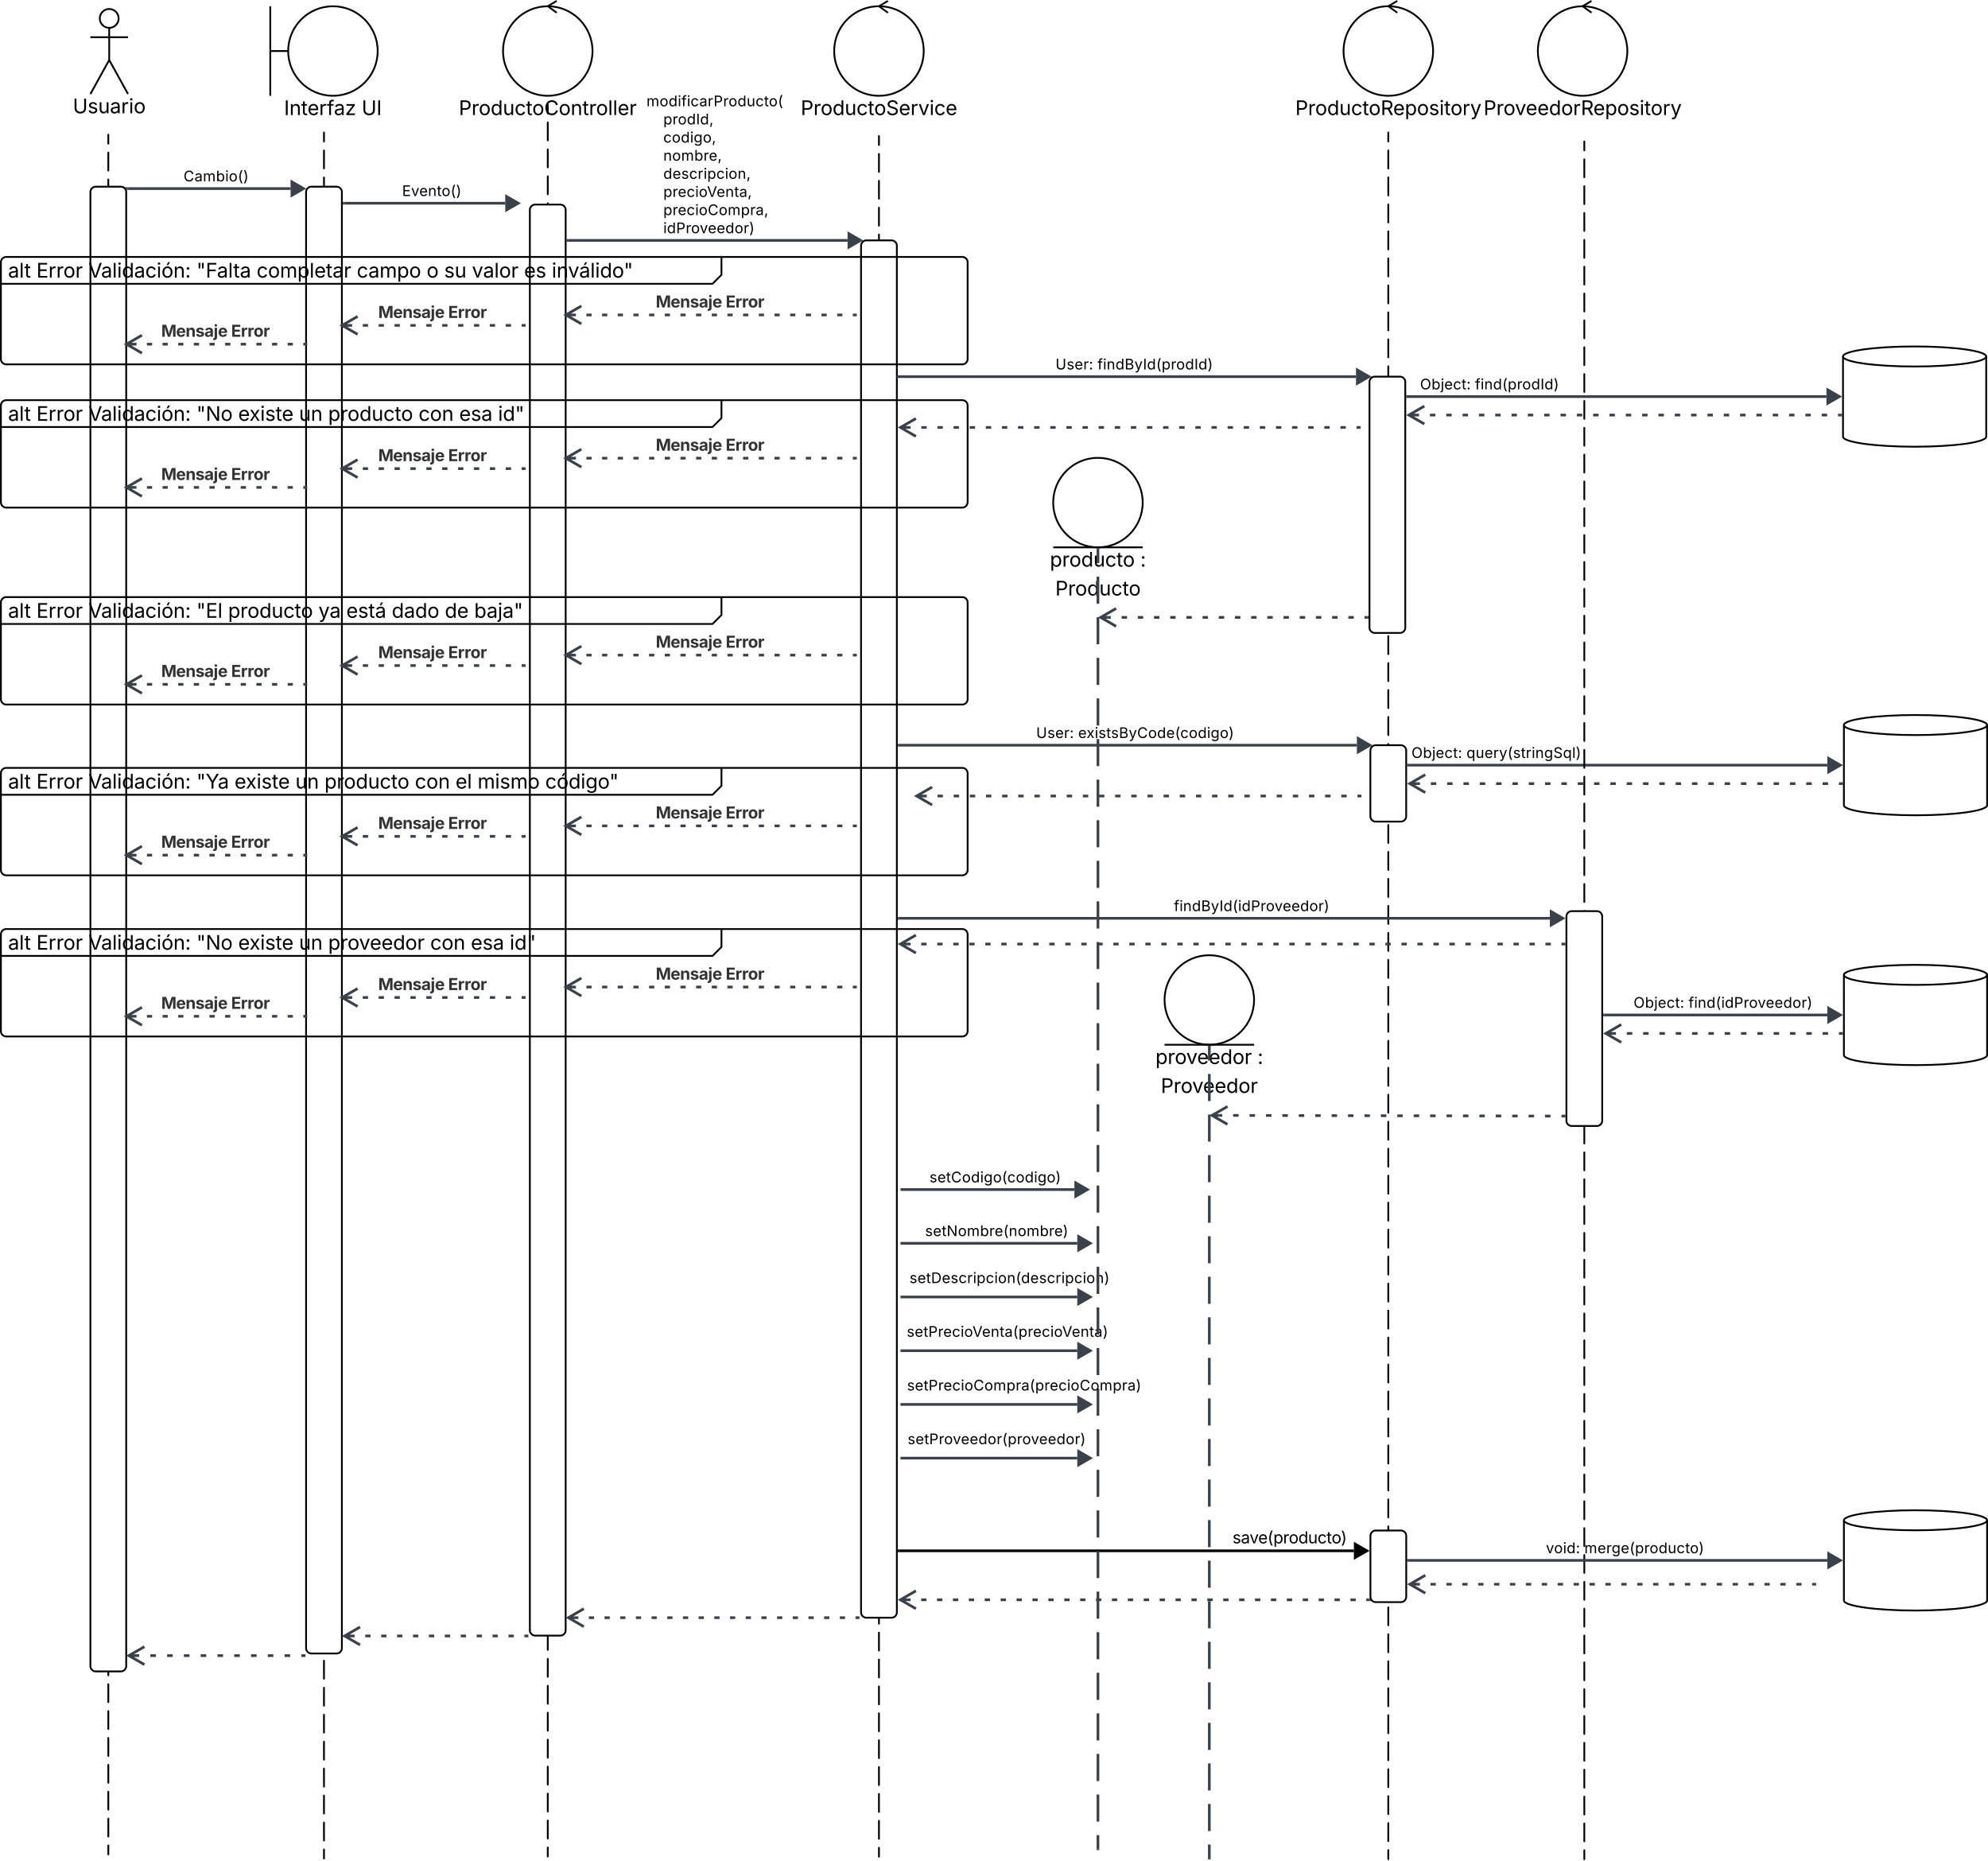 <svg xmlns="http://www.w3.org/2000/svg" xmlns:xlink="http://www.w3.org/1999/xlink" xmlns:lucid="lucid" width="2220.93" height="2078.5"><g transform="translate(1213.643 1575.325)" lucid:page-tab-id="0_0"><path d="M-1500-2000h3000v3000h-3000z" fill="#fff"/><path d="M-1092.64-1424.82v10m0 10v20.02m0 10v20m0 10.02v20m0 10v20.02m0 10v20.02m0 10v20m0 10.02v20m0 10v20.02m0 10v20m0 10.02v20m0 10v20.02m0 10v20.02m0 10v20m0 10.02v20m0 10v20.02m0 10v20.02m0 10v20m0 10.02v20m0 10v20.02m0 10v20m0 10.02v20m0 10v20.02m0 10v20.02m0 10v20m0 10.02v20m0 10v20.02m0 10v20.02m0 10v20m0 10v20.02m0 10v20.02m0 10v20m0 10.02v20m0 10v20.02m0 10v20.02m0 10v20m0 10.02v20m0 10v20.02m0 10v20m0 10.02v20m0 10v20.02m0 10v20.02m0 10v20m0 10.02v20m0 10v20.02m0 10v20.02m0 10v20m0 10v20.02m0 10V25.9m0 10v20m0 10.02v20m0 10v20.02m0 10v20.02m0 10v20m0 10.02v20m0 10V236m0 10v20m0 10.02v20m0 10v20.02m0 10v20.02m0 10v20m0 10.02v20m0 10v20.02m0 10v20.02m0 10v10" stroke="#000" stroke-width="2" stroke-linecap="round" fill="none"/><path d="M-1112.64-1360.8a6 6 0 0 1 6-6h28a6 6 0 0 1 6 6V285.68a6 6 0 0 1-6 6h-28a6 6 0 0 1-6-6zM-1102.14-1554.75a10.5 10.5 0 0 1 10.5-10.5 10.5 10.5 0 0 1 10.5 10.5 10.5 10.5 0 0 1-10.5 10.5 10.5 10.5 0 0 1-10.5-10.5" stroke="#000" stroke-width="2" fill="#fff"/><path d="M-1112.64-1559.25a6 6 0 0 1 6-6h30a6 6 0 0 1 6 6v82.92a6 6 0 0 1-6 6h-30a6 6 0 0 1-6-6z" fill="none"/><path d="M-1091.64-1544.25v35.95l21 37.97m-21-37.97l-21 37.97m0-63.42h42" stroke="#000" stroke-width="2" fill="none"/><use xlink:href="#a" transform="matrix(1,0,0,1,-1192.643,-1470.325) translate(60.348 21.528)"/><path d="M-551.7-1518.33c0 27.62-22.4 50-50 50-27.63 0-50-22.38-50-50 0-27.6 22.37-50 50-50 27.6 0 50 22.4 50 50z" stroke="#000" stroke-width="2" fill="#fff"/><path d="M-591.7-1574.33l-10 6 10 7.2" stroke="#000" stroke-width="2" fill="none"/><use xlink:href="#b" transform="matrix(1,0,0,1,-691.711,-1468.325) translate(-9.349 21.528)"/><path d="M-791.7-1518.33c0 27.62-22.4 50-50 50-27.63 0-50-22.38-50-50 0-27.6 22.37-50 50-50 27.6 0 50 22.4 50 50z" stroke="#000" stroke-width="2" fill="#fff"/><path d="M-911.7-1568.33v100m0-50h20" stroke="#000" stroke-width="2" fill="none"/><use xlink:href="#c" transform="matrix(1,0,0,1,-931.711,-1468.325) translate(35.399 21.528)"/><use xlink:href="#d" transform="matrix(1,0,0,1,-931.711,-1468.325) translate(122.096 21.528)"/><path d="M1006.3-675.83c0 6.2-35.83 11.2-80 11.2-44.2 0-80-5-80-11.2v-89.6c0-6.18 35.8-11.2 80-11.2 44.17 0 80 5.02 80 11.2z" stroke="#000" stroke-width="2" fill="#fff"/><path d="M1006.3-765.43c0 6.2-35.83 11.2-80 11.2-44.2 0-80-5-80-11.2" stroke="#000" stroke-width="2" fill="none"/><path d="M-851.7-1427.32v10.04m0 10.04v20.08m0 10.05v20.07m0 10.04v20.1m0 10.04v20.08m0 10.05v20.08m0 10.04v20.08m0 10.04v20.08m0 10.05v20.08m0 10.04v20.1m0 10.03v20.08m0 10.05v20.08m0 10.05v20.1m0 10.03v20.08m0 10.04v20.1m0 10.03v20.1m0 10.03v20.08m0 10.04v20.1m0 10.03v20.1m0 10.04v20.08m0 10.04v20.1m0 10.03v20.08m0 10.04v20.08m0 10.04v20.1m0 10.03v20.08m0 10.05v20.08m0 10.04v20.1m0 10.03v20.08m0 10.05v20.08m0 10.04v20.1m0 10.03v20.08m0 10.06v20.08m0 10.04v20.1m0 10.03v20.1m0 10.04v20.08m0 10.04v20.1m0 10.03v20.07m0 10.05v20.08m0 10.04v20.1m0 10.03v20.08m0 10.05v20.08m0 10.04v20.1m0 10.03v20.08m0 10.05v20.08m0 10.04v20.1m0 10.03v20.08m0 10.05v20.1m0 10.03v20.1m0 10.03v20.1m0 10.03v20.1m0 10.03v20.1m0 10.03v20.07m0 10.04v20.1m0 10.04v20.1m0 10.03v20.08m0 10.04v20.08m0 10.04v20.08m0 10.05v20.08m0 10.04v20.1m0 10.03v20.08m0 10.05v20.08m0 10.05v20.1m0 10.03v20.08m0 10.05v20.1m0 10.03v10.05" stroke="#000" stroke-width="2" stroke-linecap="round" fill="none"/><path d="M-871.7-1360.8a6 6 0 0 1 6-6h28a6 6 0 0 1 6 6V265.68a6 6 0 0 1-6 6h-28a6 6 0 0 1-6-6zM-181.7-1518.33c0 27.62-22.4 50-50 50-27.63 0-50-22.38-50-50 0-27.6 22.38-50 50-50 27.6 0 50 22.4 50 50z" stroke="#000" stroke-width="2" fill="#fff"/><path d="M-221.7-1574.33l-10 6 10 7.2" stroke="#000" stroke-width="2" fill="none"/><use xlink:href="#e" transform="matrix(1,0,0,1,-321.711,-1468.325) translate(2.609 21.528)"/><path d="M-601.7-1458.65v10.03m0 10.04v20.07m0 10.03v20.07m0 10.04v20.07m0 10.04v20.08m0 10.03v20.08m0 10.03v20.08m0 10.03v20.07m0 10.04v20.07m0 10.04v20.06m0 10.04v20.07m0 10.04v20.08m0 10.04v20.07m0 10.03v20.07m0 10.04v20.07m0 10.04v20.08m0 10.03v20.08m0 10.03v20.08m0 10.03v20.07m0 10.04v20.07m0 10.04v20.06m0 10.04v20.07m0 10.04v20.08m0 10.04v20.07m0 10.03V-726m0 10.04v20.07m0 10.04v20.08m0 10.03v20.08m0 10.03v20.08m0 10.03v20.07m0 10.04v20.07m0 10.04v20.06m0 10.04v20.07m0 10.04V-455m0 10.04v20.07m0 10.03v20.07m0 10.04v20.07m0 10.04v20.08m0 10.03v20.08m0 10.03v20.08m0 10.03v20.07m0 10.04v20.07m0 10.04v20.06m0 10.04v20.07m0 10.04v20.08m0 10.04v20.07m0 10.03v20.07m0 10.04v20.07m0 10.04v20.08m0 10.03v20.08m0 10.03v20.08m0 10.03v20.07m0 10.04v20.07m0 10.04v20.06m0 10.04v20.07m0 10.04v20.08m0 10.04v20.07m0 10.03v20.07m0 10.04v20.07m0 10.04v20.08m0 10.03v20.08m0 10.03v20.08m0 10.03v20.07m0 10.04v20.07m0 10.04v20.06m0 10.04v10.04" stroke="#000" stroke-width="2" stroke-linecap="round" fill="none"/><path d="M-621.7-1340.8a6 6 0 0 1 6-6h28a6 6 0 0 1 6 6V245.68a6 6 0 0 1-6 6h-28a6 6 0 0 1-6-6z" stroke="#000" stroke-width="2" fill="#fff"/><path d="M-829.2-1348.33h180" stroke="#3a414a" stroke-width="3" fill="none"/><path d="M-829.17-1346.85h-1.54v-2.95h1.53z" stroke="#3a414a" stroke-width=".05" fill="#3a414a"/><path d="M-634.7-1348.33l-13 7.5v-15z" stroke="#3a414a" stroke-width="3" fill="#3a414a"/><use xlink:href="#f" transform="matrix(1,0,0,1,-764.389,-1372.579) translate(0 16.217)"/><path d="M-1071.33-1364.67H-889" stroke="#3a414a" stroke-width="3" fill="none"/><path d="M-1071.3-1363.2h-.78l-.32-.77-.58-.93-.7-.84-.5-.4h2.88z" stroke="#3a414a" stroke-width=".05" fill="#3a414a"/><path d="M-874.52-1364.67l-13 7.5v-15z" stroke="#3a414a" stroke-width="3" fill="#3a414a"/><use xlink:href="#g" transform="matrix(1,0,0,1,-1008.6,-1388.925) translate(0 16.217)"/><path d="M-579.2-1306.8h312.43" stroke="#3a414a" stroke-width="3" fill="none"/><path d="M-579.17-1305.3h-1.54v-2.96h1.53z" stroke="#3a414a" stroke-width=".05" fill="#3a414a"/><path d="M-252.28-1306.8l-13 7.5v-15z" stroke="#3a414a" stroke-width="3" fill="#3a414a"/><use xlink:href="#h" transform="matrix(1,0,0,1,-491.43,-1472.825) translate(0 16.217)"/><use xlink:href="#i" transform="matrix(1,0,0,1,-491.43,-1472.825) translate(0 36.472)"/><use xlink:href="#j" transform="matrix(1,0,0,1,-491.43,-1472.825) translate(18.833 36.472)"/><use xlink:href="#i" transform="matrix(1,0,0,1,-491.43,-1472.825) translate(0 56.726)"/><use xlink:href="#k" transform="matrix(1,0,0,1,-491.43,-1472.825) translate(18.833 56.726)"/><use xlink:href="#i" transform="matrix(1,0,0,1,-491.43,-1472.825) translate(0 76.981)"/><use xlink:href="#l" transform="matrix(1,0,0,1,-491.43,-1472.825) translate(18.833 76.981)"/><use xlink:href="#i" transform="matrix(1,0,0,1,-491.43,-1472.825) translate(0 97.236)"/><use xlink:href="#m" transform="matrix(1,0,0,1,-491.43,-1472.825) translate(18.833 97.236)"/><use xlink:href="#i" transform="matrix(1,0,0,1,-491.43,-1472.825) translate(0 117.491)"/><use xlink:href="#n" transform="matrix(1,0,0,1,-491.43,-1472.825) translate(18.833 117.491)"/><use xlink:href="#i" transform="matrix(1,0,0,1,-491.43,-1472.825) translate(0 137.745)"/><use xlink:href="#o" transform="matrix(1,0,0,1,-491.43,-1472.825) translate(18.833 137.745)"/><use xlink:href="#i" transform="matrix(1,0,0,1,-491.43,-1472.825) translate(0 158)"/><use xlink:href="#p" transform="matrix(1,0,0,1,-491.43,-1472.825) translate(18.833 158)"/><path d="M-231.7-1423.4v10.02m0 10v20.03m0 10v20.04m0 10v20.02m0 10v20.03m0 10v20.03m0 10v20.03m0 10.03v20.02m0 10v20.03m0 10v20.03m0 10.02v20.02m0 10v20.04m0 10v20.03m0 10.02v20.02m0 10v20.03m0 10v20.04m0 10.02v20.02m0 10v20.03m0 10v20.03m0 10v20.03m0 10.02v20.02m0 10v20.03m0 10v20.03m0 10v20.03m0 10v20.04m0 10v20.03m0 10v20.03m0 10v20.03m0 10v20.02m0 10.02v20.02m0 10v20.03m0 10v20.02m0 10v20.03m0 10v20.04m0 10v20.02m0 10v20.03m0 10v20.03m0 10v20.04m0 10v20.03m0 10v20.03m0 10v20.03m0 10.02v20.02m0 10V-152m0 10v20.03m0 10.02v20.02m0 10v20.03m0 10v20.04m0 10.02v20.02m0 10v20.03m0 10V58.2m0 10v20.03m0 10.02v20.02m0 10v20.03m0 10v20.03m0 10v20.03m0 10v20.04m0 10v20.03m0 10v20.03m0 10v20.03m0 10v20.02m0 10.02v20.02m0 10v20.03m0 10v20.02m0 10v20.03m0 10v10.03" stroke="#000" stroke-width="2" stroke-linecap="round" fill="none"/><path d="M-251.7-1300.8a6 6 0 0 1 6-6h28a6 6 0 0 1 6 6V225.68a6 6 0 0 1-6 6h-28a6 6 0 0 1-6-6zM387.36-1518.33c0 27.62-22.4 50-50 50-27.62 0-50-22.38-50-50 0-27.6 22.38-50 50-50 27.6 0 50 22.4 50 50z" stroke="#000" stroke-width="2" fill="#fff"/><path d="M347.36-1574.33l-10 6 10 7.2" stroke="#000" stroke-width="2" fill="none"/><use xlink:href="#q" transform="matrix(1,0,0,1,247.357,-1468.325) translate(-13.944 21.528)"/><path d="M337.3-1427.33v10.05m0 10.05v20.1m0 10.03v20.1m0 10.04v20.1m0 10.04v20.1m0 10.03v20.1m0 10.05v20.1m0 10.04v20.08m0 10.05v20.1m0 10.03v20.1m0 10.04v20.1m0 10.04v20.1m0 10.03v20.1m0 10.04v20.1m0 10.05v20.1m0 10.03v20.1m0 10.04v20.1m0 10.04v20.1m0 10.04v20.1m0 10.03v20.1m0 10.04v20.1m0 10.04v20.1m0 10.04v20.1m0 10.04v20.1m0 10.04v20.1m0 10.03v20.1m0 10.04v20.08m0 10.05v20.1m0 10.04v20.1m0 10.03v20.1m0 10.04v20.1m0 10.04v20.1m0 10.03v20.1m0 10.05v20.1m0 10.04v20.08m0 10.04v20.1m0 10.04v20.1m0 10.04v20.1m0 10.04v20.1m0 10.03v20.1m0 10.04v20.1m0 10.05v20.1m0 10.03v20.1m0 10.04v20.1m0 10.04v20.1m0 10.03v20.1m0 10.03v20.1m0 10.04v20.1m0 10.04v20.1m0 10.04v20.1m0 10.04v20.1m0 10.04v20.1m0 10.03v20.1m0 10.04v20.08m0 10.05v20.1m0 10.03v20.1m0 10.04v20.1m0 10.04v20.1m0 10.04v20.1m0 10.03v20.1m0 10.05v20.1m0 10.04v20.08m0 10.04v20.1m0 10.04v20.1m0 10.04v10.04" stroke="#000" stroke-width="2" stroke-linecap="round" fill="none"/><path d="M317.3-736.9a6 6 0 0 1 6-6h28a6 6 0 0 1 6 6v73.34a6 6 0 0 1-6 6h-28a6 6 0 0 1-6-6z" stroke="#000" stroke-width="2" fill="#fff"/><path d="M-209.2-742.9h511.43" stroke="#3a414a" stroke-width="3" fill="none"/><path d="M-209.17-741.4h-1.54v-2.96h1.53z" stroke="#3a414a" stroke-width=".05" fill="#3a414a"/><path d="M316.72-742.9l-13 7.5v-15z" stroke="#3a414a" stroke-width="3" fill="#3a414a"/><use xlink:href="#r" transform="matrix(1,0,0,1,-56.06,-767.144) translate(0 16.217)"/><use xlink:href="#s" transform="matrix(1,0,0,1,-56.06,-767.144) translate(46.885 16.217)"/><path d="M359.8-720.63h468" stroke="#3a414a" stroke-width="3" fill="none"/><path d="M359.83-722.1v2.95h-1.54v-2.95z" stroke="#3a414a" stroke-width=".05" fill="#3a414a"/><path d="M842.3-720.63l-13 7.5v-15z" stroke="#3a414a" stroke-width="3" fill="#3a414a"/><use xlink:href="#t" transform="matrix(1,0,0,1,363.195,-744.883) translate(0 16.217)"/><use xlink:href="#u" transform="matrix(1,0,0,1,363.195,-744.883) translate(61.434 16.217)"/><path d="M843.8-700h-3.05m-12.16 0h-6.1m-12.15 0h-6.08m-12.15 0h-6.08m-12.16 0h-6.08m-12.16 0h-6.08m-12.16 0h-6.07m-12.16 0h-6.08m-12.17 0h-6.08m-12.16 0h-6.1m-12.14 0h-6.08m-12.16 0h-6.08m-12.16 0h-6.08m-12.16 0h-6.08m-12.15 0h-6.07m-12.16 0h-6.08m-12.17 0h-6.08m-12.16 0h-6.08m-12.16 0h-6.08m-12.16 0h-6.08m-12.16 0H476m-12.15 0h-6.08m-12.16 0h-6.07m-12.16 0h-6.08m-12.17 0h-6.08m-12.15 0h-6.08m-12.16 0h-3.04" stroke="#3a414a" stroke-width="3" fill="none"/><path d="M845.3-698.52h-1.55v-2.95h1.54z" stroke="#3a414a" stroke-width=".05" fill="#3a414a"/><path d="M378.6-690l-17.3-10 17.3-10m-17.3 10h8.5" stroke="#3a414a" stroke-width="3" fill="none"/><path d="M1006.3-396.76c0 6.2-35.83 11.2-80 11.2-44.2 0-80-5-80-11.2v-89.6c0-6.18 35.8-11.2 80-11.2 44.17 0 80 5.02 80 11.2z" stroke="#000" stroke-width="2" fill="#fff"/><path d="M1006.3-486.36c0 6.2-35.83 11.2-80 11.2-44.2 0-80-5-80-11.2" stroke="#000" stroke-width="2" fill="none"/><path d="M578.8-441.56h249" stroke="#3a414a" stroke-width="3" fill="none"/><path d="M578.83-440.08h-1.54v-2.95h1.53z" stroke="#3a414a" stroke-width=".05" fill="#3a414a"/><path d="M842.3-441.56l-13 7.5v-15z" stroke="#3a414a" stroke-width="3" fill="#3a414a"/><use xlink:href="#t" transform="matrix(1,0,0,1,611.31,-465.811) translate(0 16.217)"/><use xlink:href="#v" transform="matrix(1,0,0,1,611.31,-465.811) translate(61.434 16.217)"/><path d="M843.8-420.93h-3.05m-12.15 0h-6.08m-12.15 0h-6.07m-12.15 0h-6.08m-12.15 0h-6.08m-12.15 0h-6.08m-12.15 0h-6.08m-12.16 0h-6.08m-12.15 0h-6.06m-12.15 0h-6.1m-12.14 0h-6.07m-12.16 0h-6.08m-12.15 0h-6.07m-12.15 0h-6.07m-12.14 0h-3.04" stroke="#3a414a" stroke-width="3" fill="none"/><path d="M845.3-419.45h-1.55v-2.95h1.54z" stroke="#3a414a" stroke-width=".05" fill="#3a414a"/><path d="M597.6-410.93l-17.3-10 17.3-10m-17.3 10h8.5M-206.14-186.55h196M-206.1-186.55h-1.54" stroke="#3a414a" stroke-width="3" fill="none"/><path d="M4.36-186.55l-13 7.5v-15z" stroke="#3a414a" stroke-width="3" fill="#3a414a"/><use xlink:href="#w" transform="matrix(1,0,0,1,-180.177,-210.809) translate(0 16.217)"/><path d="M-206.14-126.55h196M-206.1-126.55h-1.54" stroke="#3a414a" stroke-width="3" fill="none"/><path d="M4.36-126.55l-13 7.5v-15z" stroke="#3a414a" stroke-width="3" fill="#3a414a"/><use xlink:href="#x" transform="matrix(1,0,0,1,-197.548,-158.309) translate(0 16.217)"/><path d="M12.95-963.92c-27.6 0-50-22.4-50-50 0-27.62 22.4-50 50-50s50 22.38 50 50c0 27.6-22.4 50-50 50z" stroke="#000" stroke-width="2" fill="#fff"/><path d="M-37.05-963.92h100" stroke="#000" stroke-width="2" fill="none"/><use xlink:href="#y" transform="matrix(1,0,0,1,-77.05,-963.925) translate(36.3 21.528)"/><use xlink:href="#z" transform="matrix(1,0,0,1,-77.05,-963.925) translate(137.298 21.528)"/><use xlink:href="#A" transform="matrix(1,0,0,1,-77.05,-963.925) translate(42.333 53.793)"/><path d="M-206.14-66.55h196M-206.1-66.55h-1.54" stroke="#3a414a" stroke-width="3" fill="none"/><path d="M4.36-66.55l-13 7.5v-15z" stroke="#3a414a" stroke-width="3" fill="#3a414a"/><use xlink:href="#B" transform="matrix(1,0,0,1,-200.604,-98.309) translate(0 16.217)"/><path d="M-206.14-246.55h192.8M-206.1-246.55h-1.54" stroke="#3a414a" stroke-width="3" fill="none"/><path d="M1.15-246.55l-13 7.5v-15z" stroke="#3a414a" stroke-width="3" fill="#3a414a"/><use xlink:href="#C" transform="matrix(1,0,0,1,-175.242,-270.809) translate(0 16.217)"/><path d="M604.36-1518.33c0 27.62-22.4 50-50 50-27.62 0-50-22.38-50-50 0-27.6 22.38-50 50-50 27.6 0 50 22.4 50 50z" stroke="#000" stroke-width="2" fill="#fff"/><path d="M564.36-1574.33l-10 6 10 7.2" stroke="#000" stroke-width="2" fill="none"/><use xlink:href="#D" transform="matrix(1,0,0,1,464.355,-1468.325) translate(-20.623 21.528)"/><path d="M556.3-1417.33v10m0 10v19.98m0 10v19.98m0 10v19.98m0 10v20m0 10v19.97m0 10v19.98m0 10v19.98m0 10v19.98m0 10v20m0 10v19.98m0 10v19.98m0 10v19.98m0 10v19.98m0 10v19.98m0 10v19.98m0 10v19.98m0 10v19.98m0 10v19.98m0 10v19.98m0 10v19.98m0 10v19.98m0 10v20m0 9.98v20m0 9.98v20m0 9.98v20m0 9.98v20m0 9.98v20m0 9.98v20m0 9.98v20m0 9.98v20m0 9.98v20m0 10v19.97m0 10v19.98m0 10V-388m0 10v20m0 10v19.98m0 10v19.98m0 10v19.98m0 10v19.98m0 10v19.98m0 10v19.98m0 10v19.98m0 10v19.98m0 10v19.98m0 10v19.98m0 10v19.98m0 10V1.76m0 10v19.98m0 10v20m0 9.98v20m0 9.98v20m0 9.98v20m0 9.98v20m0 9.98v20m0 9.98v20m0 9.98v20m0 9.98v20m0 10v19.97m0 10v19.98m0 10v19.98m0 10v20m0 10v19.98m0 10v19.98m0 10v9.98" stroke="#000" stroke-width="2" stroke-linecap="round" fill="none"/><path d="M536.3-551.56a6 6 0 0 1 6-6h28a6 6 0 0 1 6 6v228a6 6 0 0 1-6 6h-28a6 6 0 0 1-6-6z" stroke="#000" stroke-width="2" fill="#fff"/><path d="M-209.2-549.56h727" stroke="#3a414a" stroke-width="3" fill="none"/><path d="M-209.17-548.08h-1.54v-2.95h1.53z" stroke="#3a414a" stroke-width=".05" fill="#3a414a"/><path d="M532.3-549.56l-13 7.5v-15z" stroke="#3a414a" stroke-width="3" fill="#3a414a"/><use xlink:href="#E" transform="matrix(1,0,0,1,97.835,-573.811) translate(0 16.217)"/><path d="M533.8-328.64h-3.07m-12.22-.03l-6.1-.02m-12.23 0l-6.12-.02m-12.22-.02l-6.1-.02m-12.24-.02h-6.12m-12.23-.04h-6.1m-12.24-.03h-6.1m-12.22-.04h-6.12m-12.22-.02h-6.1m-12.24-.04h-6.1m-12.24-.03h-6.1m-12.24-.03h-6.1m-12.23-.03l-6.13-.02m-12.22-.02h-6.1m-12.24-.03l-6.1-.02m-12.23-.02h-6.1m-12.24-.04l-6.1-.02m-12.23-.02h-6.12m-12.22-.04h-6.1m-12.24-.03l-6.1-.02m-12.24-.03h-6.1m-12.24-.03h-3.05" stroke="#3a414a" stroke-width="3" fill="none"/><path d="M535.3-330.12v2.95h-1.55v-2.95z" stroke="#3a414a" stroke-width=".05" fill="#3a414a"/><path d="M157.66-319.37l-17.3-10.03 17.34-9.97m-17.34 9.97h8.5M-873.88 274.06H-877m-12.5 0h-6.25m-12.5 0h-6.24m-12.48 0h-6.25m-12.5 0h-6.25m-12.5 0h-6.24m-12.5 0h-6.24m-12.5 0h-6.25m-12.5 0h-6.25m-12.5 0h-6.24m-12.5 0h-3.1M-873.9 274.06h1.52M-1052.32 284.06l-17.32-10 17.32-10m-17.32 10h8.5M-624.87 252.1h-2.96m-11.85 0h-5.93m-11.86 0h-5.92m-11.85 0h-5.92m-11.85 0h-5.93m-11.85 0h-5.92m-11.85 0h-5.93m-11.85 0h-5.92m-11.85 0h-5.92m-11.85 0h-5.93m-11.85 0h-5.92m-11.85 0h-2.96M-624.9 252.1h1.53M-811.4 262.1l-17.3-10 17.3-10m-17.3 10h8.5" stroke="#3a414a" stroke-width="3" fill="none"/><path d="M298.87 155.5v2.95H-209.2v-2.95z" stroke="#000" stroke-width=".05"/><path d="M-209.17 158.45h-1.54v-2.95h1.53z" stroke="#000" stroke-width=".05"/><path d="M313.36 156.97l-13 7.5v-15z"/><path d="M316.3 156.97l-17.4 10.06v-20.1zm-14.46 4.95l8.57-4.95-8.56-4.94z" stroke="#000" stroke-width=".05"/><use xlink:href="#F" transform="matrix(1,0,0,1,163.22,131.461) translate(0 17.222)"/><path d="M-254.97 231.68h-2.92m-11.68 0h-5.84m-11.68 0h-5.84m-11.68 0h-5.84m-11.68 0H-328m-11.67 0h-5.84m-11.7 0h-5.83m-11.68 0h-5.85m-11.7 0h-5.82m-11.7 0h-5.83m-11.68 0h-5.84m-11.68 0h-5.84m-11.7 0h-5.83m-11.68 0h-5.84m-11.67 0h-5.84m-11.7 0h-5.83m-11.7 0h-5.83m-11.68 0h-5.84m-11.68 0h-2.92M-255 231.68h1.53M-561.4 241.68l-17.3-10 17.3-10m-17.3 10h8.5M315.74 211.68h-2.97m-11.84 0H295m-11.83 0h-5.92m-11.84 0h-5.9m-11.85 0h-5.93m-11.84 0h-5.92m-11.84 0h-5.92m-11.84 0h-5.92m-11.85 0h-5.93m-11.84 0h-5.92m-11.83 0h-5.92m-11.84 0h-5.9m-11.86 0h-5.92m-11.84 0h-5.92m-11.84 0H64.1m-11.84 0h-5.92m-11.85 0h-5.93m-11.84 0H10.8m-11.83 0h-5.92m-11.84 0h-5.9m-11.86 0h-5.92m-11.84 0h-5.92m-11.84 0H-78m-11.84 0h-5.92m-11.85 0h-5.93m-11.84 0h-5.92m-11.83 0h-5.92m-11.84 0h-5.92m-11.84 0h-5.92m-11.84 0h-2.96" stroke="#3a414a" stroke-width="3" fill="none"/><path d="M316.7 210.47l.42 1 .57.95.6.73h-2.6v-2.95h.93z" stroke="#3a414a" stroke-width=".05" fill="#3a414a"/><path d="M-190.4 221.68l-17.3-10 17.3-10m-17.3 10h8.5M12.95-961.42v15.1m0 15.13v30.24m0 15.12v30.23m0 15.1v30.24m0 15.12v30.23m0 15.1v30.24m0 15.12v30.23m0 15.1v30.24m0 15.12v30.23m0 15.1v30.24m0 15.12v30.23m0 15.1v30.24m0 15.12v30.23m0 15.1v30.24m0 15.12v30.23m0 15.1v30.24m0 15.12v30.23m0 15.1v30.24m0 15.12V-130m0 15.1v30.24m0 15.12v30.23m0 15.1V6.05m0 15.12V51.4m0 15.1v30.24m0 15.12v30.23m0 15.1v30.24m0 15.12v30.23m0 15.1v30.24m0 15.12v30.23m0 15.1v30.24m0 15.12v30.23m0 15.1v30.24m0 15.12v15.1" stroke="#3a414a" stroke-width="3" fill="none"/><path d="M12.93-962.92h1.5v1.53h-2.96v-1.52z" stroke="#3a414a" stroke-width=".05" fill="#3a414a"/><path d="M12.95 489.74v1.53" stroke="#3a414a" stroke-width="3" fill="none"/><path d="M1006.3 212.47c0 6.2-35.83 11.2-80 11.2-44.2 0-80-5-80-11.2v-89.6c0-6.18 35.8-11.2 80-11.2 44.17 0 80 5.02 80 11.2z" stroke="#000" stroke-width="2" fill="#fff"/><path d="M1006.3 122.88c0 6.18-35.83 11.2-80 11.2-44.2 0-80-5.02-80-11.2" stroke="#000" stroke-width="2" fill="none"/><path d="M359.86 167.68H827.8" stroke="#3a414a" stroke-width="3" fill="none"/><path d="M359.9 169.15h-1.54v-2.95h1.54z" stroke="#3a414a" stroke-width=".05" fill="#3a414a"/><path d="M842.3 167.68l-13 7.5v-15z" stroke="#3a414a" stroke-width="3" fill="#3a414a"/><use xlink:href="#G" transform="matrix(1,0,0,1,513.41,143.42) translate(0 16.217)"/><use xlink:href="#H" transform="matrix(1,0,0,1,513.41,143.42) translate(42.953 16.217)"/><path d="M813.8 194.3h-2.97m-11.85 0h-5.92m-11.84 0h-5.92m-11.84 0h-5.93m-11.84 0h-5.93m-11.84 0H722m-11.84 0h-5.92m-11.84 0h-5.92m-11.84 0h-5.92m-11.85 0h-5.92m-11.84 0h-5.9m-11.86 0h-5.92m-11.84 0h-5.92m-11.84 0h-5.93m-11.85 0h-5.92m-11.84 0h-5.93m-11.85 0h-5.92m-11.84 0h-5.92m-11.84 0h-5.93m-11.84 0h-5.92m-11.83 0h-5.92m-11.85 0h-5.92m-11.84 0h-5.92m-11.84 0h-5.93m-11.84 0h-5.9m-11.85 0h-2.96M813.75 194.3h1.54M378.68 204.3l-17.32-10 17.32-10m-17.32 10h8.5" stroke="#3a414a" stroke-width="3" fill="none"/><path d="M317.36 140.3a6 6 0 0 1 6-6h28a6 6 0 0 1 6 6v68a6 6 0 0 1-6 6h-28a6 6 0 0 1-6-6z" stroke="#000" stroke-width="2" fill="#fff"/><path d="M-1212.64-1282.33a6 6 0 0 1 6-6h793a6 6 0 0 1 6 6v8a14.48 14.48 0 0 1-4.25 10.25l-1.5 1.5a14.48 14.48 0 0 1-10.24 4.25h-783a6 6 0 0 1-6-6z" fill-opacity="0"/><path d="M-407.64-1288.33v20l-10 10h-795" stroke="#000" stroke-width="2" fill="none"/><path d="M-1212.64-1282.33a6 6 0 0 1 6-6h1068a6 6 0 0 1 6 6v108a6 6 0 0 1-6 6h-1068a6 6 0 0 1-6-6z" stroke="#000" stroke-width="2" fill="none"/><use xlink:href="#I" transform="matrix(1,0,0,1,-1204.643,-1288.325) translate(0 23.084)"/><use xlink:href="#J" transform="matrix(1,0,0,1,-1204.643,-1288.325) translate(31.706 23.084)"/><use xlink:href="#K" transform="matrix(1,0,0,1,-1204.643,-1288.325) translate(89.714 23.084)"/><use xlink:href="#L" transform="matrix(1,0,0,1,-1204.643,-1288.325) translate(210.428 23.084)"/><use xlink:href="#M" transform="matrix(1,0,0,1,-1204.643,-1288.325) translate(277.648 23.084)"/><use xlink:href="#N" transform="matrix(1,0,0,1,-1204.643,-1288.325) translate(389.551 23.084)"/><use xlink:href="#O" transform="matrix(1,0,0,1,-1204.643,-1288.325) translate(467.589 23.084)"/><use xlink:href="#P" transform="matrix(1,0,0,1,-1204.643,-1288.325) translate(487.164 23.084)"/><use xlink:href="#Q" transform="matrix(1,0,0,1,-1204.643,-1288.325) translate(518.283 23.084)"/><use xlink:href="#R" transform="matrix(1,0,0,1,-1204.643,-1288.325) translate(576.465 23.084)"/><use xlink:href="#S" transform="matrix(1,0,0,1,-1204.643,-1288.325) translate(607.4 23.084)"/><path d="M-257.96-1223.54h-2.92m-11.68 0h-5.83m-11.67 0h-5.83m-11.68 0h-5.83m-11.7 0h-5.82m-11.68 0h-5.83m-11.67 0h-5.84m-11.67 0h-5.85m-11.67 0h-5.84m-11.67 0h-5.84m-11.67 0h-5.84m-11.67 0h-5.84m-11.66 0H-471m-11.67 0h-5.84m-11.68 0h-5.84m-11.67 0h-5.83m-11.67 0h-5.83m-11.68 0h-5.84m-11.68 0h-2.92M-258-1223.54h1.54M-564.15-1213.54l-17.32-10 17.32-10m-17.32 10h8.5" stroke="#3a414a" stroke-width="3" fill="none"/><use xlink:href="#T" transform="matrix(1,0,0,1,-481.082,-1249.048) translate(0 17.222)"/><use xlink:href="#U" transform="matrix(1,0,0,1,-481.082,-1249.048) translate(78.116 17.222)"/><path d="M-627.97-1211.87h-2.95m-11.83 0h-5.92m-11.83 0h-5.9m-11.84 0h-5.9m-11.84 0h-5.9m-11.84 0h-5.92m-11.83 0h-5.9m-11.84 0h-5.92m-11.83 0h-5.9m-11.84 0h-5.9m-11.84 0h-5.9m-11.84 0h-2.96M-628-1211.87h1.53M-814.15-1201.87l-17.32-10 17.32-10m-17.32 10h8.5" stroke="#3a414a" stroke-width="3" fill="none"/><use xlink:href="#T" transform="matrix(1,0,0,1,-791.083,-1237.381) translate(0 17.222)"/><use xlink:href="#U" transform="matrix(1,0,0,1,-791.083,-1237.381) translate(78.116 17.222)"/><path d="M-871.9-1190.87h-2.9m-11.66 0h-5.82m-11.65 0h-5.82m-11.65 0h-5.82m-11.65 0h-5.82m-11.64 0h-5.82m-11.65 0h-5.83m-11.65 0h-5.82m-11.65 0h-5.82m-11.65 0h-5.82m-11.65 0h-5.8m-11.66 0h-2.9M-871.94-1190.87h1.54M-1055.08-1180.87l-17.32-10 17.32-10m-17.32 10h8.5" stroke="#3a414a" stroke-width="3" fill="none"/><use xlink:href="#T" transform="matrix(1,0,0,1,-1033.514,-1216.381) translate(0 17.222)"/><use xlink:href="#U" transform="matrix(1,0,0,1,-1033.514,-1216.381) translate(78.116 17.222)"/><path d="M533.8-520.8h-3m-11.9 0h-5.98m-11.92 0h-5.96m-11.92 0h-5.96m-11.92 0h-5.96m-11.92 0h-5.96m-11.92 0h-5.97m-11.9 0h-5.97m-11.92 0h-5.95m-11.92 0h-5.96m-11.92 0H352m-11.94 0h-5.96m-11.92 0h-5.96m-11.92 0h-5.96m-11.92 0h-5.96m-11.92 0h-5.97m-11.92 0h-5.96m-11.93 0h-5.96m-11.9 0h-5.97m-11.92 0h-5.95m-11.93 0h-5.96m-11.92 0h-5.96m-11.92 0h-5.96m-11.92 0h-5.96m-11.92 0h-5.96m-11.93 0h-5.95m-11.92 0h-5.96m-11.92 0H48m-11.93 0H30.1m-11.9 0h-5.97m-11.93 0h-5.96m-11.92 0h-5.96m-11.92 0h-5.96m-11.92 0h-5.96m-11.92 0h-5.97m-11.9 0h-5.97m-11.92 0h-5.95m-11.92 0h-5.96m-11.92 0h-5.96m-11.94 0h-5.96m-11.92 0h-5.96m-11.92 0h-2.98" stroke="#3a414a" stroke-width="3" fill="none"/><path d="M535.3-519.66v.34h-1.55v-2.95h1.54z" stroke="#3a414a" stroke-width=".05" fill="#3a414a"/><path d="M-190.4-510.8l-17.3-10 17.3-10m-17.3 10h8.5M305.86-686.15h-3m-12.04 0h-6m-12.04 0h-6.02m-12.03 0h-6m-12.04 0h-6.02m-12.03 0h-6.02m-12.03 0h-6m-12.04 0h-6m-12.04 0h-6.02m-12.03 0h-6m-12.04 0h-6m-12.04 0h-6.03m-12.03 0h-6m-12.04 0h-6m-12.04 0h-6.02m-12.03 0h-6m-12.03 0h-6m-12.04 0H-3.9m-12.02 0h-6m-12.04 0h-6m-12.04 0h-6.02m-12.03 0h-6m-12.04 0h-6m-12.03 0h-6.02m-12.02 0h-6.02m-12.02 0h-6m-12.04 0h-6.02m-12.03 0h-3M305.82-686.15h1.54M-172.32-676.15l-17.32-10 17.32-10m-17.32 10h8.5" stroke="#3a414a" stroke-width="3" fill="none"/><path d="M137.36-408.32c-27.62 0-50-22.4-50-50 0-27.62 22.38-50 50-50 27.6 0 50 22.38 50 50 0 27.6-22.4 50-50 50z" stroke="#000" stroke-width="2" fill="#fff"/><path d="M87.36-408.32h100" stroke="#000" stroke-width="2" fill="none"/><use xlink:href="#V" transform="matrix(1,0,0,1,47.357,-408.325) translate(29.795 21.528)"/><use xlink:href="#z" transform="matrix(1,0,0,1,47.357,-408.325) translate(143.803 21.528)"/><use xlink:href="#W" transform="matrix(1,0,0,1,47.357,-408.325) translate(35.828 53.793)"/><path d="M138.83 500.18h-2.95v-15.1h2.95zm0-30.2h-2.95v-30.2h2.95zm0-45.3h-2.95v-30.2h2.95zm0-45.3h-2.95v-30.2h2.95zm0-45.3h-2.95v-30.2h2.95zm0-45.3h-2.95v-30.2h2.95zm0-45.3h-2.95v-30.2h2.95zm0-45.3h-2.95v-30.2h2.95zm0-45.3h-2.95v-30.2h2.95zm0-45.3h-2.95v-30.2h2.95zm0-45.3h-2.95v-30.2h2.95zm0-45.3h-2.95v-30.2h2.95zm0-45.3h-2.95v-30.2h2.95zm0-45.3h-2.95v-30.2h2.95zm0-45.3h-2.95v-30.2h2.95zm0-45.3h-2.95v-30.2h2.95zm0-45.3h-2.95v-30.2h2.95zm0-45.3h-2.95v-30.2h2.95zm0-45.3h-2.95v-30.2h2.95zm0-45.3h-2.95v-30.2h2.95zm0-45.3h-2.95v-15.1h2.95z" stroke="#3a414a" stroke-width=".05" fill="#3a414a"/><path d="M138.83-405.8h-2.95v-1.52h2.95z" fill="#3a414a"/><path d="M137.33-407.32h1.5v1.53h-2.95v-1.52zM138.83 501.68h-2.95v-1.54h2.95z" stroke="#3a414a" stroke-width=".05" fill="#3a414a"/><use xlink:href="#X" transform="matrix(1,0,0,1,137.357,156.92) translate(0 17.222)"/><path d="M-257.96-652.77h-2.92m-11.68 0h-5.83m-11.67 0h-5.83m-11.68 0h-5.83m-11.7 0h-5.82m-11.68 0h-5.83m-11.67 0h-5.84m-11.67 0h-5.85m-11.67 0h-5.84m-11.67 0h-5.84m-11.67 0h-5.84m-11.67 0h-5.84m-11.66 0H-471m-11.67 0h-5.84m-11.68 0h-5.84m-11.67 0h-5.83m-11.67 0h-5.83m-11.68 0h-5.84m-11.68 0h-2.92M-258-652.77h1.54M-564.15-642.77l-17.32-10 17.32-10m-17.32 10h8.5" stroke="#3a414a" stroke-width="3" fill="none"/><use xlink:href="#T" transform="matrix(1,0,0,1,-481.082,-678.279) translate(0 17.222)"/><use xlink:href="#U" transform="matrix(1,0,0,1,-481.082,-678.279) translate(78.116 17.222)"/><path d="M-627.97-641.1h-2.95m-11.83 0h-5.92m-11.83 0h-5.9m-11.84 0h-5.9m-11.84 0h-5.9m-11.84 0h-5.92m-11.83 0h-5.9m-11.84 0h-5.92m-11.83 0h-5.9m-11.84 0h-5.9m-11.84 0h-5.9m-11.84 0h-2.96M-628-641.1h1.53M-814.15-631.1l-17.32-10 17.32-10m-17.32 10h8.5" stroke="#3a414a" stroke-width="3" fill="none"/><use xlink:href="#T" transform="matrix(1,0,0,1,-791.083,-666.612) translate(0 17.222)"/><use xlink:href="#U" transform="matrix(1,0,0,1,-791.083,-666.612) translate(78.116 17.222)"/><path d="M-871.9-620.1h-2.9m-11.66 0h-5.82m-11.65 0h-5.82m-11.65 0h-5.82m-11.65 0h-5.82m-11.64 0h-5.82m-11.65 0h-5.83m-11.65 0h-5.82m-11.65 0h-5.82m-11.65 0h-5.82m-11.65 0h-5.8m-11.66 0h-2.9M-871.94-620.1h1.54M-1055.08-610.1l-17.32-10 17.32-10m-17.32 10h8.5" stroke="#3a414a" stroke-width="3" fill="none"/><use xlink:href="#T" transform="matrix(1,0,0,1,-1033.514,-645.612) translate(0 17.222)"/><use xlink:href="#U" transform="matrix(1,0,0,1,-1033.514,-645.612) translate(78.116 17.222)"/><path d="M-1212.64-711.56a6 6 0 0 1 6-6h793a6 6 0 0 1 6 6v8a14.48 14.48 0 0 1-4.25 10.25l-1.5 1.5a14.48 14.48 0 0 1-10.24 4.24h-783a6 6 0 0 1-6-6z" fill-opacity="0"/><path d="M-407.64-717.56v20l-10 10h-795" stroke="#000" stroke-width="2" fill="none"/><path d="M-1212.64-711.56a6 6 0 0 1 6-6h1068a6 6 0 0 1 6 6v108a6 6 0 0 1-6 6h-1068a6 6 0 0 1-6-6z" stroke="#000" stroke-width="2" fill="none"/><use xlink:href="#I" transform="matrix(1,0,0,1,-1204.643,-717.556) translate(0 23.084)"/><use xlink:href="#J" transform="matrix(1,0,0,1,-1204.643,-717.556) translate(31.706 23.084)"/><use xlink:href="#K" transform="matrix(1,0,0,1,-1204.643,-717.556) translate(89.714 23.084)"/><use xlink:href="#Y" transform="matrix(1,0,0,1,-1204.643,-717.556) translate(210.428 23.084)"/><use xlink:href="#Z" transform="matrix(1,0,0,1,-1204.643,-717.556) translate(253.016 23.084)"/><use xlink:href="#aa" transform="matrix(1,0,0,1,-1204.643,-717.556) translate(320.974 23.084)"/><use xlink:href="#ab" transform="matrix(1,0,0,1,-1204.643,-717.556) translate(353.494 23.084)"/><use xlink:href="#ac" transform="matrix(1,0,0,1,-1204.643,-717.556) translate(454.492 23.084)"/><use xlink:href="#ad" transform="matrix(1,0,0,1,-1204.643,-717.556) translate(499.891 23.084)"/><use xlink:href="#ae" transform="matrix(1,0,0,1,-1204.643,-717.556) translate(524.479 23.084)"/><use xlink:href="#af" transform="matrix(1,0,0,1,-1204.643,-717.556) translate(600.098 23.084)"/><path d="M-257.96-472.77h-2.92m-11.68 0h-5.83m-11.67 0h-5.83m-11.68 0h-5.83m-11.7 0h-5.82m-11.68 0h-5.83m-11.67 0h-5.84m-11.67 0h-5.85m-11.67 0h-5.84m-11.67 0h-5.84m-11.67 0h-5.84m-11.67 0h-5.84m-11.66 0H-471m-11.67 0h-5.84m-11.68 0h-5.84m-11.67 0h-5.83m-11.67 0h-5.83m-11.68 0h-5.84m-11.68 0h-2.92M-258-472.77h1.54M-564.15-462.77l-17.32-10 17.32-10m-17.32 10h8.5" stroke="#3a414a" stroke-width="3" fill="none"/><use xlink:href="#T" transform="matrix(1,0,0,1,-481.082,-498.279) translate(0 17.222)"/><use xlink:href="#U" transform="matrix(1,0,0,1,-481.082,-498.279) translate(78.116 17.222)"/><path d="M-627.97-461.1h-2.95m-11.83 0h-5.92m-11.83 0h-5.9m-11.84 0h-5.9m-11.84 0h-5.9m-11.84 0h-5.92m-11.83 0h-5.9m-11.84 0h-5.92m-11.83 0h-5.9m-11.84 0h-5.9m-11.84 0h-5.9m-11.84 0h-2.96M-628-461.1h1.53M-814.15-451.1l-17.32-10 17.32-10m-17.32 10h8.5" stroke="#3a414a" stroke-width="3" fill="none"/><use xlink:href="#T" transform="matrix(1,0,0,1,-791.083,-486.612) translate(0 17.222)"/><use xlink:href="#U" transform="matrix(1,0,0,1,-791.083,-486.612) translate(78.116 17.222)"/><path d="M-871.9-440.1h-2.9m-11.66 0h-5.82m-11.65 0h-5.82m-11.65 0h-5.82m-11.65 0h-5.82m-11.64 0h-5.82m-11.65 0h-5.83m-11.65 0h-5.82m-11.65 0h-5.82m-11.65 0h-5.82m-11.65 0h-5.8m-11.66 0h-2.9M-871.94-440.1h1.54M-1055.08-430.1l-17.32-10 17.32-10m-17.32 10h8.5" stroke="#3a414a" stroke-width="3" fill="none"/><use xlink:href="#T" transform="matrix(1,0,0,1,-1033.514,-465.612) translate(0 17.222)"/><use xlink:href="#U" transform="matrix(1,0,0,1,-1033.514,-465.612) translate(78.116 17.222)"/><path d="M-1212.64-531.56a6 6 0 0 1 6-6h793a6 6 0 0 1 6 6v8a14.48 14.48 0 0 1-4.25 10.25l-1.5 1.5a14.48 14.48 0 0 1-10.24 4.24h-783a6 6 0 0 1-6-6z" fill-opacity="0"/><path d="M-407.64-537.56v20l-10 10h-795" stroke="#000" stroke-width="2" fill="none"/><path d="M-1212.64-531.56a6 6 0 0 1 6-6h1068a6 6 0 0 1 6 6v108a6 6 0 0 1-6 6h-1068a6 6 0 0 1-6-6z" stroke="#000" stroke-width="2" fill="none"/><use xlink:href="#I" transform="matrix(1,0,0,1,-1204.643,-537.556) translate(0 23.084)"/><use xlink:href="#J" transform="matrix(1,0,0,1,-1204.643,-537.556) translate(31.706 23.084)"/><use xlink:href="#K" transform="matrix(1,0,0,1,-1204.643,-537.556) translate(89.714 23.084)"/><use xlink:href="#ag" transform="matrix(1,0,0,1,-1204.643,-537.556) translate(210.428 23.084)"/><use xlink:href="#Z" transform="matrix(1,0,0,1,-1204.643,-537.556) translate(257.096 23.084)"/><use xlink:href="#aa" transform="matrix(1,0,0,1,-1204.643,-537.556) translate(325.054 23.084)"/><use xlink:href="#ah" transform="matrix(1,0,0,1,-1204.643,-537.556) translate(357.574 23.084)"/><use xlink:href="#ac" transform="matrix(1,0,0,1,-1204.643,-537.556) translate(471.582 23.084)"/><use xlink:href="#ai" transform="matrix(1,0,0,1,-1204.643,-537.556) translate(516.981 23.084)"/><use xlink:href="#aj" transform="matrix(1,0,0,1,-1204.643,-537.556) translate(560.395 23.084)"/><path d="M-206.14-6.55h196M-206.1-6.55h-1.54" stroke="#3a414a" stroke-width="3" fill="none"/><path d="M4.36-6.55l-13 7.5v-15z" stroke="#3a414a" stroke-width="3" fill="#3a414a"/><g><use xlink:href="#ak" transform="matrix(1,0,0,1,-200.365,-38.309) translate(0 16.217)"/></g><path d="M-206.14 53.45h196M-206.1 53.45h-1.54" stroke="#3a414a" stroke-width="3" fill="none"/><path d="M4.36 53.45l-13 7.5v-15z" stroke="#3a414a" stroke-width="3" fill="#3a414a"/><g><use xlink:href="#al" transform="matrix(1,0,0,1,-199.68,21.691) translate(0 16.217)"/></g><path d="M1005.3-1087.53c0 6.2-35.83 11.2-80 11.2-44.2 0-80-5-80-11.2v-89.6c0-6.18 35.8-11.2 80-11.2 44.17 0 80 5.02 80 11.2z" stroke="#000" stroke-width="2" fill="#fff"/><path d="M1005.3-1177.13c0 6.2-35.83 11.2-80 11.2-44.2 0-80-5-80-11.2" stroke="#000" stroke-width="2" fill="none"/><path d="M316.3-1148.6a6 6 0 0 1 6-6h28a6 6 0 0 1 6 6v274.27a6 6 0 0 1-6 6h-28a6 6 0 0 1-6-6z" stroke="#000" stroke-width="2" fill="#fff"/><path d="M-210.2-1154.6h511.43M-210.17-1154.6h-1.54" stroke="#3a414a" stroke-width="3" fill="none"/><path d="M315.72-1154.6l-13 7.5v-15z" stroke="#3a414a" stroke-width="3" fill="#3a414a"/><g><use xlink:href="#r" transform="matrix(1,0,0,1,-34.487,-1178.841) translate(0 16.217)"/><use xlink:href="#am" transform="matrix(1,0,0,1,-34.487,-1178.841) translate(46.885 16.217)"/></g><path d="M358.8-1132.33h468" stroke="#3a414a" stroke-width="3" fill="none"/><path d="M358.83-1130.85h-1.54v-2.95h1.53z" stroke="#3a414a" stroke-width=".05" fill="#3a414a"/><path d="M841.3-1132.33l-13 7.5v-15z" stroke="#3a414a" stroke-width="3" fill="#3a414a"/><g><use xlink:href="#t" transform="matrix(1,0,0,1,372.774,-1156.579) translate(0 16.217)"/><use xlink:href="#an" transform="matrix(1,0,0,1,372.774,-1156.579) translate(61.434 16.217)"/></g><path d="M842.8-1111.7h-3.05m-12.16 0h-6.1m-12.15 0h-6.08m-12.15 0h-6.08m-12.16 0h-6.08m-12.16 0h-6.08m-12.16 0h-6.07m-12.16 0h-6.08m-12.17 0h-6.08m-12.16 0h-6.1m-12.14 0h-6.08m-12.16 0h-6.08m-12.16 0h-6.08m-12.16 0h-6.08m-12.15 0h-6.07m-12.16 0h-6.08m-12.17 0h-6.08m-12.16 0h-6.08m-12.16 0h-6.08m-12.16 0h-6.08m-12.16 0H475m-12.15 0h-6.08m-12.16 0h-6.07m-12.16 0h-6.08m-12.17 0h-6.08m-12.15 0h-6.08m-12.16 0h-3.04" stroke="#3a414a" stroke-width="3" fill="none"/><path d="M844.3-1110.22h-1.55v-2.95h1.54z" stroke="#3a414a" stroke-width=".05" fill="#3a414a"/><path d="M377.6-1101.7l-17.3-10 17.3-10m-17.3 10h8.5M304.86-1097.85h-3m-12 0h-6m-12.02 0h-6m-12 0h-6m-12.02 0h-6m-12 0h-6m-12 0h-6m-12.02 0h-6m-12 0h-6m-12.02 0h-6m-12 0h-6m-12.02 0h-6m-12 0h-6m-12 0h-6.02m-12 0h-6m-12 0h-6m-12.02 0h-6m-12 0h-6m-12 0h-6.02m-12 0h-6m-12 0h-6m-12.02 0h-6m-12 0h-6m-12.02 0h-6m-12 0h-6m-12 0h-6.02m-12 0h-6m-12 0h-6m-12.02 0h-3M304.82-1097.85h1.54M-190.4-1087.85l-17.3-10 17.3-10m-17.3 10h8.5M313.8-885.67h-3.03m-12.06 0h-6.02m-12.06 0h-6.04m-12.06 0h-6.03m-12.07 0h-6.03m-12.07 0h-6.03m-12.06 0h-6.03m-12.06 0h-6.03m-12.05 0h-6.03m-12.06 0h-6.04m-12.06 0h-6.03m-12.06 0h-6.03m-12.07 0h-6.03m-12.06 0h-6.03m-12.07 0h-6.03m-12.06 0h-6.04m-12.06 0h-3.02" stroke="#3a414a" stroke-width="3" fill="none"/><path d="M315.3-884.2h-1.55v-2.95h1.54z" stroke="#3a414a" stroke-width=".05" fill="#3a414a"/><path d="M33.27-875.67l-17.32-10 17.32-10m-17.32 10h8.5M-257.96-1063.54h-2.92m-11.68 0h-5.83m-11.67 0h-5.83m-11.68 0h-5.83m-11.7 0h-5.82m-11.68 0h-5.83m-11.67 0h-5.84m-11.67 0h-5.85m-11.67 0h-5.84m-11.67 0h-5.84m-11.67 0h-5.84m-11.67 0h-5.84m-11.66 0H-471m-11.67 0h-5.84m-11.68 0h-5.84m-11.67 0h-5.83m-11.67 0h-5.83m-11.68 0h-5.84m-11.68 0h-2.92M-258-1063.54h1.54M-564.15-1053.54l-17.32-10 17.32-10m-17.32 10h8.5" stroke="#3a414a" stroke-width="3" fill="none"/><g><use xlink:href="#T" transform="matrix(1,0,0,1,-481.082,-1089.048) translate(0 17.222)"/><use xlink:href="#U" transform="matrix(1,0,0,1,-481.082,-1089.048) translate(78.116 17.222)"/></g><path d="M-627.97-1051.87h-2.95m-11.83 0h-5.92m-11.83 0h-5.9m-11.84 0h-5.9m-11.84 0h-5.9m-11.84 0h-5.92m-11.83 0h-5.9m-11.84 0h-5.92m-11.83 0h-5.9m-11.84 0h-5.9m-11.84 0h-5.9m-11.84 0h-2.96M-628-1051.87h1.53M-814.15-1041.87l-17.32-10 17.32-10m-17.32 10h8.5" stroke="#3a414a" stroke-width="3" fill="none"/><g><use xlink:href="#T" transform="matrix(1,0,0,1,-791.083,-1077.381) translate(0 17.222)"/><use xlink:href="#U" transform="matrix(1,0,0,1,-791.083,-1077.381) translate(78.116 17.222)"/></g><path d="M-871.9-1030.87h-2.9m-11.66 0h-5.82m-11.65 0h-5.82m-11.65 0h-5.82m-11.65 0h-5.82m-11.64 0h-5.82m-11.65 0h-5.83m-11.65 0h-5.82m-11.65 0h-5.82m-11.65 0h-5.82m-11.65 0h-5.8m-11.66 0h-2.9M-871.94-1030.87h1.54M-1055.08-1020.87l-17.32-10 17.32-10m-17.32 10h8.5" stroke="#3a414a" stroke-width="3" fill="none"/><g><use xlink:href="#T" transform="matrix(1,0,0,1,-1033.514,-1056.381) translate(0 17.222)"/><use xlink:href="#U" transform="matrix(1,0,0,1,-1033.514,-1056.381) translate(78.116 17.222)"/></g><path d="M-1212.64-1122.33a6 6 0 0 1 6-6h793a6 6 0 0 1 6 6v8a14.48 14.48 0 0 1-4.25 10.25l-1.5 1.5a14.48 14.48 0 0 1-10.24 4.25h-783a6 6 0 0 1-6-6z" fill-opacity="0"/><path d="M-407.64-1128.33v20l-10 10h-795" stroke="#000" stroke-width="2" fill="none"/><path d="M-1212.64-1122.33a6 6 0 0 1 6-6h1068a6 6 0 0 1 6 6v108a6 6 0 0 1-6 6h-1068a6 6 0 0 1-6-6z" stroke="#000" stroke-width="2" fill="none"/><g><use xlink:href="#I" transform="matrix(1,0,0,1,-1204.643,-1128.325) translate(0 23.084)"/><use xlink:href="#J" transform="matrix(1,0,0,1,-1204.643,-1128.325) translate(31.706 23.084)"/><use xlink:href="#K" transform="matrix(1,0,0,1,-1204.643,-1128.325) translate(89.714 23.084)"/><use xlink:href="#ag" transform="matrix(1,0,0,1,-1204.643,-1128.325) translate(210.428 23.084)"/><use xlink:href="#Z" transform="matrix(1,0,0,1,-1204.643,-1128.325) translate(257.096 23.084)"/><use xlink:href="#aa" transform="matrix(1,0,0,1,-1204.643,-1128.325) translate(325.054 23.084)"/><use xlink:href="#ab" transform="matrix(1,0,0,1,-1204.643,-1128.325) translate(357.574 23.084)"/><use xlink:href="#ac" transform="matrix(1,0,0,1,-1204.643,-1128.325) translate(458.572 23.084)"/><use xlink:href="#ai" transform="matrix(1,0,0,1,-1204.643,-1128.325) translate(503.971 23.084)"/><use xlink:href="#aj" transform="matrix(1,0,0,1,-1204.643,-1128.325) translate(547.385 23.084)"/></g><path d="M-257.96-843.54h-2.92m-11.68 0h-5.83m-11.67 0h-5.83m-11.68 0h-5.83m-11.7 0h-5.82m-11.68 0h-5.83m-11.67 0h-5.84m-11.67 0h-5.85m-11.67 0h-5.84m-11.67 0h-5.84m-11.67 0h-5.84m-11.67 0h-5.84m-11.66 0H-471m-11.67 0h-5.84m-11.68 0h-5.84m-11.67 0h-5.83m-11.67 0h-5.83m-11.68 0h-5.84m-11.68 0h-2.92M-258-843.54h1.54M-564.15-833.54l-17.32-10 17.32-10m-17.32 10h8.5" stroke="#3a414a" stroke-width="3" fill="none"/><g><use xlink:href="#T" transform="matrix(1,0,0,1,-481.082,-869.048) translate(0 17.222)"/><use xlink:href="#U" transform="matrix(1,0,0,1,-481.082,-869.048) translate(78.116 17.222)"/></g><path d="M-627.97-831.87h-2.95m-11.83 0h-5.92m-11.83 0h-5.9m-11.84 0h-5.9m-11.84 0h-5.9m-11.84 0h-5.92m-11.83 0h-5.9m-11.84 0h-5.92m-11.83 0h-5.9m-11.84 0h-5.9m-11.84 0h-5.9m-11.84 0h-2.96M-628-831.87h1.53M-814.15-821.87l-17.32-10 17.32-10m-17.32 10h8.5" stroke="#3a414a" stroke-width="3" fill="none"/><g><use xlink:href="#T" transform="matrix(1,0,0,1,-791.083,-857.381) translate(0 17.222)"/><use xlink:href="#U" transform="matrix(1,0,0,1,-791.083,-857.381) translate(78.116 17.222)"/></g><path d="M-871.9-810.87h-2.9m-11.66 0h-5.82m-11.65 0h-5.82m-11.65 0h-5.82m-11.65 0h-5.82m-11.64 0h-5.82m-11.65 0h-5.83m-11.65 0h-5.82m-11.65 0h-5.82m-11.65 0h-5.82m-11.65 0h-5.8m-11.66 0h-2.9M-871.94-810.87h1.54M-1055.08-800.87l-17.32-10 17.32-10m-17.32 10h8.5" stroke="#3a414a" stroke-width="3" fill="none"/><g><use xlink:href="#T" transform="matrix(1,0,0,1,-1033.514,-836.381) translate(0 17.222)"/><use xlink:href="#U" transform="matrix(1,0,0,1,-1033.514,-836.381) translate(78.116 17.222)"/></g><path d="M-1212.64-902.33a6 6 0 0 1 6-6h793a6 6 0 0 1 6 6v8a14.48 14.48 0 0 1-4.25 10.25l-1.5 1.5a14.48 14.48 0 0 1-10.24 4.25h-783a6 6 0 0 1-6-6z" fill-opacity="0"/><path d="M-407.64-908.33v20l-10 10h-795" stroke="#000" stroke-width="2" fill="none"/><path d="M-1212.64-902.33a6 6 0 0 1 6-6h1068a6 6 0 0 1 6 6v108a6 6 0 0 1-6 6h-1068a6 6 0 0 1-6-6z" stroke="#000" stroke-width="2" fill="none"/><g><use xlink:href="#I" transform="matrix(1,0,0,1,-1204.643,-908.325) translate(0 23.084)"/><use xlink:href="#J" transform="matrix(1,0,0,1,-1204.643,-908.325) translate(31.706 23.084)"/><use xlink:href="#K" transform="matrix(1,0,0,1,-1204.643,-908.325) translate(89.714 23.084)"/><use xlink:href="#ao" transform="matrix(1,0,0,1,-1204.643,-908.325) translate(210.428 23.084)"/><use xlink:href="#ab" transform="matrix(1,0,0,1,-1204.643,-908.325) translate(245.768 23.084)"/><use xlink:href="#ap" transform="matrix(1,0,0,1,-1204.643,-908.325) translate(346.766 23.084)"/><use xlink:href="#aq" transform="matrix(1,0,0,1,-1204.643,-908.325) translate(377.875 23.084)"/><use xlink:href="#ar" transform="matrix(1,0,0,1,-1204.643,-908.325) translate(428.668 23.084)"/><use xlink:href="#as" transform="matrix(1,0,0,1,-1204.643,-908.325) translate(487.934 23.084)"/><use xlink:href="#at" transform="matrix(1,0,0,1,-1204.643,-908.325) translate(520.747 23.084)"/></g><defs><path d="M763 24c-353 0-583-224-583-531v-983h190v968c0 214 149 370 393 370 243 0 391-156 391-370v-968h190v983c0 307-230 531-581 531" id="au"/><path d="M538 24C308 24 148-78 108-271l171-41c32 123 123 178 257 178 156 0 256-77 256-169 0-77-54-128-164-154l-186-44c-203-48-300-148-300-305 0-192 176-326 414-326 230 0 351 112 402 269l-163 42c-31-80-94-158-238-158-133 0-233 69-233 162 0 83 57 129 188 160l169 40c203 48 298 149 298 302 0 196-179 339-441 339" id="av"/><path d="M537 14c-226 0-379-139-379-422v-710h180v695c0 172 97 275 253 275 160 0 281-109 281-300v-670h181V0H879v-209C806-46 684 14 537 14" id="aw"/><path d="M471 26C259 26 90-98 90-318c0-256 228-303 435-329 202-27 287-16 287-108 0-139-79-219-234-219-161 0-248 86-283 164l-173-57c86-203 278-265 451-265 150 0 419 46 419 395V0H815v-152h-12C765-73 660 26 471 26zm31-159c199 0 310-134 310-271v-155c-30 35-226 55-295 64-131 17-246 59-246 186 0 116 97 176 231 176" id="ax"/><path d="M158 0v-1118h174v172h12c41-113 157-188 290-188 26 0 70 2 91 3v181c-11-2-60-10-108-10-161 0-279 109-279 260V0H158" id="ay"/><path d="M158 0v-1118h180V0H158zm91-1301c-68 0-125-53-125-119s57-119 125-119c69 0 126 53 126 119s-57 119-126 119" id="az"/><path d="M613 24c-304 0-509-231-509-576 0-350 205-580 509-580 305 0 511 230 511 580 0 345-206 576-511 576zm0-161c226 0 329-195 329-415 0-222-103-419-329-419-223 0-326 196-326 419 0 220 103 415 326 415" id="aA"/><g id="a"><use transform="matrix(0.011,0,0,0.011,0,0)" xlink:href="#au"/><use transform="matrix(0.011,0,0,0.011,16.536,0)" xlink:href="#av"/><use transform="matrix(0.011,0,0,0.011,28.266,0)" xlink:href="#aw"/><use transform="matrix(0.011,0,0,0.011,41.406,0)" xlink:href="#ax"/><use transform="matrix(0.011,0,0,0.011,53.885,0)" xlink:href="#ay"/><use transform="matrix(0.011,0,0,0.011,62.598,0)" xlink:href="#az"/><use transform="matrix(0.011,0,0,0.011,67.98,0)" xlink:href="#aA"/></g><path d="M180 0v-1490h510c348 0 508 209 508 474 0 266-160 477-507 477H370V0H180zm190-706h312c236 0 327-133 327-310 0-176-91-307-329-307H370v617" id="aB"/><path d="M577 24c-279 0-473-224-473-580 0-354 195-576 474-576 218 0 287 134 324 193h14v-551h180V0H922v-173h-20C865-111 790 24 577 24zm27-161c203 0 314-172 314-421 0-247-108-413-314-413-212 0-317 181-317 413 0 235 108 421 317 421" id="aC"/><path d="M613 24c-304 0-509-231-509-576 0-350 205-580 509-580 216 0 392 114 453 309l-173 49c-33-115-133-197-280-197-223 0-326 196-326 419 0 220 103 415 326 415 150 0 252-85 285-206l172 49C1010-95 832 24 613 24" id="aD"/><path d="M598-1118v154H368v674c0 100 37 144 132 144 23 0 62-6 92-12L629-6c-37 13-88 20-134 20-193 0-307-107-307-290v-688H20v-154h168v-266h180v266h230" id="aE"/><path d="M783 20c-382 0-661-292-661-764 0-473 279-766 661-766 302 0 548 182 601 489h-190c-42-204-217-313-411-313-268 0-476 208-476 590 0 381 209 588 476 588 195 0 369-110 411-313h190c-52 303-296 489-601 489" id="aF"/><path d="M338-670V0H158v-1118h173l1 207c72-158 192-221 342-221 226 0 378 139 378 422V0H872v-695c0-172-96-275-252-275-161 0-282 109-282 300" id="aG"/><path d="M338-1490V0H158v-1490h180" id="aH"/><path d="M628 24c-324 0-524-230-524-574 0-343 198-582 503-582 237 0 487 146 487 559v75H286c9 234 145 362 343 362 132 0 231-58 273-172l174 48C1024-91 857 24 628 24zM287-650h624c-17-190-120-322-304-322-192 0-309 151-320 322" id="aI"/><g id="b"><use transform="matrix(0.011,0,0,0.011,0,0)" xlink:href="#aB"/><use transform="matrix(0.011,0,0,0.011,14.193,0)" xlink:href="#ay"/><use transform="matrix(0.011,0,0,0.011,22.19,0)" xlink:href="#aA"/><use transform="matrix(0.011,0,0,0.011,35.514,0)" xlink:href="#aC"/><use transform="matrix(0.011,0,0,0.011,49.121,0)" xlink:href="#aw"/><use transform="matrix(0.011,0,0,0.011,62.261,0)" xlink:href="#aD"/><use transform="matrix(0.011,0,0,0.011,74.957,0)" xlink:href="#aE"/><use transform="matrix(0.011,0,0,0.011,82.01,0)" xlink:href="#aA"/><use transform="matrix(0.011,0,0,0.011,95.334,0)" xlink:href="#aF"/><use transform="matrix(0.011,0,0,0.011,111.567,0)" xlink:href="#aA"/><use transform="matrix(0.011,0,0,0.011,124.891,0)" xlink:href="#aG"/><use transform="matrix(0.011,0,0,0.011,138.021,0)" xlink:href="#aE"/><use transform="matrix(0.011,0,0,0.011,145.291,0)" xlink:href="#ay"/><use transform="matrix(0.011,0,0,0.011,153.288,0)" xlink:href="#aA"/><use transform="matrix(0.011,0,0,0.011,166.612,0)" xlink:href="#aH"/><use transform="matrix(0.011,0,0,0.011,171.994,0)" xlink:href="#aH"/><use transform="matrix(0.011,0,0,0.011,177.376,0)" xlink:href="#aI"/><use transform="matrix(0.011,0,0,0.011,190.332,0)" xlink:href="#ay"/></g><path d="M370-1490V0H180v-1490h190" id="aJ"/><path d="M678-1118v154H420V0H240v-964H20v-154h220v-149c0-194 155-293 318-293 85 0 141 18 168 30l-50 154c-19-6-47-17-97-17-111 0-159 58-159 166v109h258" id="aK"/><path d="M126 0v-134l627-806v-11H146v-167h839v143L376-178v11h629V0H126" id="aL"/><g id="c"><use transform="matrix(0.011,0,0,0.011,0,0)" xlink:href="#aJ"/><use transform="matrix(0.011,0,0,0.011,5.968,0)" xlink:href="#aG"/><use transform="matrix(0.011,0,0,0.011,19.097,0)" xlink:href="#aE"/><use transform="matrix(0.011,0,0,0.011,26.15,0)" xlink:href="#aI"/><use transform="matrix(0.011,0,0,0.011,39.106,0)" xlink:href="#ay"/><use transform="matrix(0.011,0,0,0.011,47.819,0)" xlink:href="#aK"/><use transform="matrix(0.011,0,0,0.011,55.697,0)" xlink:href="#ax"/><use transform="matrix(0.011,0,0,0.011,68.175,0)" xlink:href="#aL"/></g><g id="d"><use transform="matrix(0.011,0,0,0.011,0,0)" xlink:href="#au"/><use transform="matrix(0.011,0,0,0.011,16.536,0)" xlink:href="#aJ"/></g><path d="M657 26c-323 0-524-166-541-416h195c15 169 171 246 346 246 202 0 356-106 356-265 5-203-294-238-475-293-239-73-380-191-380-389 0-252 224-419 512-419 294 0 499 171 508 396H992c-17-145-151-228-328-228-193 0-321 102-321 242 0 156 175 211 284 241l149 41c160 44 422 134 422 412 0 244-197 432-541 432" id="aM"/><path d="M481 0L54-1118h197c107 314 236 620 325 951 87-331 217-637 324-951h197L670 0H481" id="aN"/><g id="e"><use transform="matrix(0.011,0,0,0.011,0,0)" xlink:href="#aB"/><use transform="matrix(0.011,0,0,0.011,14.193,0)" xlink:href="#ay"/><use transform="matrix(0.011,0,0,0.011,22.19,0)" xlink:href="#aA"/><use transform="matrix(0.011,0,0,0.011,35.514,0)" xlink:href="#aC"/><use transform="matrix(0.011,0,0,0.011,49.121,0)" xlink:href="#aw"/><use transform="matrix(0.011,0,0,0.011,62.261,0)" xlink:href="#aD"/><use transform="matrix(0.011,0,0,0.011,74.957,0)" xlink:href="#aE"/><use transform="matrix(0.011,0,0,0.011,82.01,0)" xlink:href="#aA"/><use transform="matrix(0.011,0,0,0.011,95.334,0)" xlink:href="#aM"/><use transform="matrix(0.011,0,0,0.011,109.592,0)" xlink:href="#aI"/><use transform="matrix(0.011,0,0,0.011,122.548,0)" xlink:href="#ay"/><use transform="matrix(0.011,0,0,0.011,131.261,0)" xlink:href="#aN"/><use transform="matrix(0.011,0,0,0.011,143.75,0)" xlink:href="#az"/><use transform="matrix(0.011,0,0,0.011,149.132,0)" xlink:href="#aD"/><use transform="matrix(0.011,0,0,0.011,161.827,0)" xlink:href="#aI"/></g><path d="M180 0v-1490h908v168H370v486h669v168H370v500h727V0H180" id="aO"/><path d="M218-607c0-325 108-727 258-974h175c-155 315-250 682-250 974 0 265 78 531 250 886H476C306-10 218-315 218-607" id="aP"/><path d="M96 279C273-86 346-350 346-607c0-292-95-659-250-974h175c150 246 258 650 258 974 0 297-91 602-258 886H96" id="aQ"/><g id="f"><use transform="matrix(0.008,0,0,0.008,0,0)" xlink:href="#aO"/><use transform="matrix(0.008,0,0,0.008,10.062,0)" xlink:href="#aN"/><use transform="matrix(0.008,0,0,0.008,19.143,0)" xlink:href="#aI"/><use transform="matrix(0.008,0,0,0.008,28.903,0)" xlink:href="#aG"/><use transform="matrix(0.008,0,0,0.008,38.793,0)" xlink:href="#aE"/><use transform="matrix(0.008,0,0,0.008,44.106,0)" xlink:href="#aA"/><use transform="matrix(0.008,0,0,0.008,54.143,0)" xlink:href="#aP"/><use transform="matrix(0.008,0,0,0.008,60.249,0)" xlink:href="#aQ"/></g><path d="M158 0v-1118h175l1 205c55-151 181-225 313-225 147 0 245 90 285 228 53-141 190-228 352-228 194 0 352 125 352 384V0h-181v-749c0-161-105-225-225-225-151 0-243 103-243 244V0H807v-767c0-124-93-207-219-207-131 0-250 92-250 270V0H158" id="aR"/><path d="M677 24c-213 0-288-135-325-197h-20V0H158v-1490h180v551h14c37-59 106-193 324-193 279 0 474 222 474 576 0 356-194 580-473 580zm-27-161c209 0 317-186 317-421 0-232-105-413-317-413-206 0-314 166-314 413 0 249 111 421 314 421" id="aS"/><g id="g"><use transform="matrix(0.008,0,0,0.008,0,0)" xlink:href="#aF"/><use transform="matrix(0.008,0,0,0.008,12.228,0)" xlink:href="#ax"/><use transform="matrix(0.008,0,0,0.008,21.628,0)" xlink:href="#aR"/><use transform="matrix(0.008,0,0,0.008,36.292,0)" xlink:href="#aS"/><use transform="matrix(0.008,0,0,0.008,46.542,0)" xlink:href="#az"/><use transform="matrix(0.008,0,0,0.008,50.596,0)" xlink:href="#aA"/><use transform="matrix(0.008,0,0,0.008,60.633,0)" xlink:href="#aP"/><use transform="matrix(0.008,0,0,0.008,66.739,0)" xlink:href="#aQ"/></g><g id="h"><use transform="matrix(0.008,0,0,0.008,0,0)" xlink:href="#aR"/><use transform="matrix(0.008,0,0,0.008,14.664,0)" xlink:href="#aA"/><use transform="matrix(0.008,0,0,0.008,24.701,0)" xlink:href="#aC"/><use transform="matrix(0.008,0,0,0.008,34.951,0)" xlink:href="#az"/><use transform="matrix(0.008,0,0,0.008,39.006,0)" xlink:href="#aK"/><use transform="matrix(0.008,0,0,0.008,45.201,0)" xlink:href="#az"/><use transform="matrix(0.008,0,0,0.008,49.255,0)" xlink:href="#aD"/><use transform="matrix(0.008,0,0,0.008,58.982,0)" xlink:href="#ax"/><use transform="matrix(0.008,0,0,0.008,68.382,0)" xlink:href="#ay"/><use transform="matrix(0.008,0,0,0.008,74.946,0)" xlink:href="#aB"/><use transform="matrix(0.008,0,0,0.008,85.637,0)" xlink:href="#ay"/><use transform="matrix(0.008,0,0,0.008,91.661,0)" xlink:href="#aA"/><use transform="matrix(0.008,0,0,0.008,101.699,0)" xlink:href="#aC"/><use transform="matrix(0.008,0,0,0.008,111.949,0)" xlink:href="#aw"/><use transform="matrix(0.008,0,0,0.008,121.847,0)" xlink:href="#aD"/><use transform="matrix(0.008,0,0,0.008,131.411,0)" xlink:href="#aE"/><use transform="matrix(0.008,0,0,0.008,136.724,0)" xlink:href="#aA"/><use transform="matrix(0.008,0,0,0.008,146.761,0)" xlink:href="#aP"/></g><path d="M158 418v-1536h174v179h20c37-59 106-193 324-193 279 0 474 222 474 576 0 356-194 580-473 580-213 0-288-135-325-197h-14v591H158zm492-555c209 0 317-186 317-421 0-232-105-413-317-413-206 0-314 166-314 413 0 249 111 421 314 421" id="aT"/><path d="M128 359l88-567h206L266 359H128" id="aU"/><g id="j"><use transform="matrix(0.008,0,0,0.008,0,0)" xlink:href="#aT"/><use transform="matrix(0.008,0,0,0.008,10.25,0)" xlink:href="#ay"/><use transform="matrix(0.008,0,0,0.008,16.274,0)" xlink:href="#aA"/><use transform="matrix(0.008,0,0,0.008,26.312,0)" xlink:href="#aC"/><use transform="matrix(0.008,0,0,0.008,36.562,0)" xlink:href="#aJ"/><use transform="matrix(0.008,0,0,0.008,41.057,0)" xlink:href="#aC"/><use transform="matrix(0.008,0,0,0.008,51.307,0)" xlink:href="#aU"/></g><path d="M611 442c-248 0-391-105-460-228l146-94c47 65 117 165 314 165 178 0 307-82 307-266v-224h-17C863-141 792-18 576-18c-268 0-472-195-472-546 0-346 197-568 476-568 216 0 288 133 326 193h17v-179h175V29c0 289-215 413-487 413zm-5-620c203 0 314-146 314-390 0-237-108-403-314-403-213 0-319 180-319 403 0 230 109 390 319 390" id="aV"/><g id="k"><use transform="matrix(0.008,0,0,0.008,0,0)" xlink:href="#aD"/><use transform="matrix(0.008,0,0,0.008,9.563,0)" xlink:href="#aA"/><use transform="matrix(0.008,0,0,0.008,19.601,0)" xlink:href="#aC"/><use transform="matrix(0.008,0,0,0.008,29.851,0)" xlink:href="#az"/><use transform="matrix(0.008,0,0,0.008,33.905,0)" xlink:href="#aV"/><use transform="matrix(0.008,0,0,0.008,44.171,0)" xlink:href="#aA"/><use transform="matrix(0.008,0,0,0.008,54.209,0)" xlink:href="#aU"/></g><g id="l"><use transform="matrix(0.008,0,0,0.008,0,0)" xlink:href="#aG"/><use transform="matrix(0.008,0,0,0.008,9.89,0)" xlink:href="#aA"/><use transform="matrix(0.008,0,0,0.008,19.928,0)" xlink:href="#aR"/><use transform="matrix(0.008,0,0,0.008,34.592,0)" xlink:href="#aS"/><use transform="matrix(0.008,0,0,0.008,44.842,0)" xlink:href="#ay"/><use transform="matrix(0.008,0,0,0.008,50.866,0)" xlink:href="#aI"/><use transform="matrix(0.008,0,0,0.008,60.625,0)" xlink:href="#aU"/></g><g id="m"><use transform="matrix(0.008,0,0,0.008,0,0)" xlink:href="#aC"/><use transform="matrix(0.008,0,0,0.008,10.25,0)" xlink:href="#aI"/><use transform="matrix(0.008,0,0,0.008,20.01,0)" xlink:href="#av"/><use transform="matrix(0.008,0,0,0.008,28.845,0)" xlink:href="#aD"/><use transform="matrix(0.008,0,0,0.008,38.409,0)" xlink:href="#ay"/><use transform="matrix(0.008,0,0,0.008,44.972,0)" xlink:href="#az"/><use transform="matrix(0.008,0,0,0.008,49.027,0)" xlink:href="#aT"/><use transform="matrix(0.008,0,0,0.008,59.277,0)" xlink:href="#aD"/><use transform="matrix(0.008,0,0,0.008,68.84,0)" xlink:href="#az"/><use transform="matrix(0.008,0,0,0.008,72.894,0)" xlink:href="#aA"/><use transform="matrix(0.008,0,0,0.008,82.932,0)" xlink:href="#aG"/><use transform="matrix(0.008,0,0,0.008,92.822,0)" xlink:href="#aU"/></g><path d="M600 0L52-1490h200c166 485 304 806 458 1336 156-533 285-846 449-1336h202L819 0H600" id="aW"/><g id="n"><use transform="matrix(0.008,0,0,0.008,0,0)" xlink:href="#aT"/><use transform="matrix(0.008,0,0,0.008,10.25,0)" xlink:href="#ay"/><use transform="matrix(0.008,0,0,0.008,16.274,0)" xlink:href="#aI"/><use transform="matrix(0.008,0,0,0.008,26.034,0)" xlink:href="#aD"/><use transform="matrix(0.008,0,0,0.008,35.597,0)" xlink:href="#az"/><use transform="matrix(0.008,0,0,0.008,39.651,0)" xlink:href="#aA"/><use transform="matrix(0.008,0,0,0.008,48.839,0)" xlink:href="#aW"/><use transform="matrix(0.008,0,0,0.008,59.538,0)" xlink:href="#aI"/><use transform="matrix(0.008,0,0,0.008,69.298,0)" xlink:href="#aG"/><use transform="matrix(0.008,0,0,0.008,79.188,0)" xlink:href="#aE"/><use transform="matrix(0.008,0,0,0.008,84.746,0)" xlink:href="#ax"/><use transform="matrix(0.008,0,0,0.008,94.146,0)" xlink:href="#aU"/></g><g id="o"><use transform="matrix(0.008,0,0,0.008,0,0)" xlink:href="#aT"/><use transform="matrix(0.008,0,0,0.008,10.25,0)" xlink:href="#ay"/><use transform="matrix(0.008,0,0,0.008,16.274,0)" xlink:href="#aI"/><use transform="matrix(0.008,0,0,0.008,26.034,0)" xlink:href="#aD"/><use transform="matrix(0.008,0,0,0.008,35.597,0)" xlink:href="#az"/><use transform="matrix(0.008,0,0,0.008,39.651,0)" xlink:href="#aA"/><use transform="matrix(0.008,0,0,0.008,49.689,0)" xlink:href="#aF"/><use transform="matrix(0.008,0,0,0.008,61.917,0)" xlink:href="#aA"/><use transform="matrix(0.008,0,0,0.008,71.954,0)" xlink:href="#aR"/><use transform="matrix(0.008,0,0,0.008,86.618,0)" xlink:href="#aT"/><use transform="matrix(0.008,0,0,0.008,96.868,0)" xlink:href="#ay"/><use transform="matrix(0.008,0,0,0.008,103.17,0)" xlink:href="#ax"/><use transform="matrix(0.008,0,0,0.008,112.57,0)" xlink:href="#aU"/></g><g id="p"><use transform="matrix(0.008,0,0,0.008,0,0)" xlink:href="#az"/><use transform="matrix(0.008,0,0,0.008,4.054,0)" xlink:href="#aC"/><use transform="matrix(0.008,0,0,0.008,14.304,0)" xlink:href="#aB"/><use transform="matrix(0.008,0,0,0.008,24.996,0)" xlink:href="#ay"/><use transform="matrix(0.008,0,0,0.008,31.02,0)" xlink:href="#aA"/><use transform="matrix(0.008,0,0,0.008,40.73,0)" xlink:href="#aN"/><use transform="matrix(0.008,0,0,0.008,49.811,0)" xlink:href="#aI"/><use transform="matrix(0.008,0,0,0.008,59.571,0)" xlink:href="#aI"/><use transform="matrix(0.008,0,0,0.008,69.33,0)" xlink:href="#aC"/><use transform="matrix(0.008,0,0,0.008,79.58,0)" xlink:href="#aA"/><use transform="matrix(0.008,0,0,0.008,89.618,0)" xlink:href="#ay"/><use transform="matrix(0.008,0,0,0.008,95.92,0)" xlink:href="#aQ"/></g><path d="M180 0v-1490h510c348 0 508 194 508 460 0 198-88 351-276 417L1256 0h-220L726-579c-117 2-238 0-356 1V0H180zm190-747h312c235 0 327-108 327-283 0-177-92-293-329-293H370v576" id="aX"/><path d="M140 405l46-156c120 36 205 19 263-150l32-93L54-1118h197c107 313 237 620 324 950 87-331 219-637 326-950h196L606 167c-68 178-176 259-334 259-64 0-113-12-132-21" id="aY"/><g id="q"><use transform="matrix(0.011,0,0,0.011,0,0)" xlink:href="#aB"/><use transform="matrix(0.011,0,0,0.011,14.193,0)" xlink:href="#ay"/><use transform="matrix(0.011,0,0,0.011,22.19,0)" xlink:href="#aA"/><use transform="matrix(0.011,0,0,0.011,35.514,0)" xlink:href="#aC"/><use transform="matrix(0.011,0,0,0.011,49.121,0)" xlink:href="#aw"/><use transform="matrix(0.011,0,0,0.011,62.261,0)" xlink:href="#aD"/><use transform="matrix(0.011,0,0,0.011,74.957,0)" xlink:href="#aE"/><use transform="matrix(0.011,0,0,0.011,82.01,0)" xlink:href="#aA"/><use transform="matrix(0.011,0,0,0.011,95.334,0)" xlink:href="#aX"/><use transform="matrix(0.011,0,0,0.011,109.31,0)" xlink:href="#aI"/><use transform="matrix(0.011,0,0,0.011,122.266,0)" xlink:href="#aT"/><use transform="matrix(0.011,0,0,0.011,135.872,0)" xlink:href="#aA"/><use transform="matrix(0.011,0,0,0.011,149.197,0)" xlink:href="#av"/><use transform="matrix(0.011,0,0,0.011,160.927,0)" xlink:href="#az"/><use transform="matrix(0.011,0,0,0.011,166.309,0)" xlink:href="#aE"/><use transform="matrix(0.011,0,0,0.011,173.362,0)" xlink:href="#aA"/><use transform="matrix(0.011,0,0,0.011,186.686,0)" xlink:href="#ay"/><use transform="matrix(0.011,0,0,0.011,195.399,0)" xlink:href="#aY"/></g><path d="M295 13c-75 0-135-60-135-135s60-135 135-135 135 60 135 135S370 13 295 13zm0-809c-75 0-135-60-135-135s60-135 135-135 135 60 135 135-60 135-135 135" id="aZ"/><g id="r"><use transform="matrix(0.008,0,0,0.008,0,0)" xlink:href="#au"/><use transform="matrix(0.008,0,0,0.008,12.457,0)" xlink:href="#av"/><use transform="matrix(0.008,0,0,0.008,21.293,0)" xlink:href="#aI"/><use transform="matrix(0.008,0,0,0.008,31.052,0)" xlink:href="#ay"/><use transform="matrix(0.008,0,0,0.008,37.354,0)" xlink:href="#aZ"/></g><path d="M65 0l393-574-370-544h210c88 136 192 297 267 435 67-142 176-302 264-435h206L661-564 1053 0H844c-94-144-206-310-287-458C484-308 366-142 273 0H65" id="ba"/><path d="M180 0v-1490h528c311 0 458 177 458 395 0 191-114 278-244 313v14c139 9 302 137 302 371 0 225-148 397-499 397H180zm190-168h350c232 0 321-102 321-231 0-149-120-277-311-277H370v508zm0-668h328c160 0 286-101 286-255 0-129-87-231-280-231H370v486" id="bb"/><g id="s"><use transform="matrix(0.008,0,0,0.008,0,0)" xlink:href="#aI"/><use transform="matrix(0.008,0,0,0.008,9.384,0)" xlink:href="#ba"/><use transform="matrix(0.008,0,0,0.008,18.522,0)" xlink:href="#az"/><use transform="matrix(0.008,0,0,0.008,22.576,0)" xlink:href="#av"/><use transform="matrix(0.008,0,0,0.008,31.412,0)" xlink:href="#aE"/><use transform="matrix(0.008,0,0,0.008,36.725,0)" xlink:href="#av"/><use transform="matrix(0.008,0,0,0.008,45.561,0)" xlink:href="#bb"/><use transform="matrix(0.008,0,0,0.008,56.514,0)" xlink:href="#aY"/><use transform="matrix(0.008,0,0,0.008,65.922,0)" xlink:href="#aF"/><use transform="matrix(0.008,0,0,0.008,78.15,0)" xlink:href="#aA"/><use transform="matrix(0.008,0,0,0.008,88.187,0)" xlink:href="#aC"/><use transform="matrix(0.008,0,0,0.008,98.437,0)" xlink:href="#aI"/><use transform="matrix(0.008,0,0,0.008,108.197,0)" xlink:href="#aP"/><use transform="matrix(0.008,0,0,0.008,114.115,0)" xlink:href="#aD"/><use transform="matrix(0.008,0,0,0.008,123.678,0)" xlink:href="#aA"/><use transform="matrix(0.008,0,0,0.008,133.716,0)" xlink:href="#aC"/><use transform="matrix(0.008,0,0,0.008,143.966,0)" xlink:href="#az"/><use transform="matrix(0.008,0,0,0.008,148.02,0)" xlink:href="#aV"/><use transform="matrix(0.008,0,0,0.008,158.286,0)" xlink:href="#aA"/><use transform="matrix(0.008,0,0,0.008,168.136,0)" xlink:href="#aQ"/></g><path d="M784 20c-382 0-662-292-662-764 0-473 280-766 662-766s660 293 660 766c0 472-278 764-660 764zm0-176c266 0 475-207 475-588 0-383-209-590-475-590-268 0-477 208-477 590 0 380 209 588 477 588" id="bc"/><path d="M157-1118h181V80c1 225-123 350-364 338V252c126 9 184-48 183-172v-1198zm91-183c-68 0-125-53-125-119s57-119 125-119c69 0 126 53 126 119s-57 119-126 119" id="bd"/><g id="t"><use transform="matrix(0.008,0,0,0.008,0,0)" xlink:href="#bc"/><use transform="matrix(0.008,0,0,0.008,12.8,0)" xlink:href="#aS"/><use transform="matrix(0.008,0,0,0.008,23.05,0)" xlink:href="#bd"/><use transform="matrix(0.008,0,0,0.008,27.104,0)" xlink:href="#aI"/><use transform="matrix(0.008,0,0,0.008,36.864,0)" xlink:href="#aD"/><use transform="matrix(0.008,0,0,0.008,46.427,0)" xlink:href="#aE"/><use transform="matrix(0.008,0,0,0.008,51.904,0)" xlink:href="#aZ"/></g><path d="M1096 418H916v-591h-14C865-111 790 24 577 24c-279 0-473-224-473-580 0-354 195-576 474-576 218 0 287 134 324 193h20v-179h174V418zM604-137c203 0 314-172 314-421 0-247-108-413-314-413-212 0-317 181-317 413 0 235 108 421 317 421" id="be"/><g id="u"><use transform="matrix(0.008,0,0,0.008,0,0)" xlink:href="#be"/><use transform="matrix(0.008,0,0,0.008,10.25,0)" xlink:href="#aw"/><use transform="matrix(0.008,0,0,0.008,20.148,0)" xlink:href="#aI"/><use transform="matrix(0.008,0,0,0.008,29.908,0)" xlink:href="#ay"/><use transform="matrix(0.008,0,0,0.008,36.472,0)" xlink:href="#aY"/><use transform="matrix(0.008,0,0,0.008,45.88,0)" xlink:href="#aP"/><use transform="matrix(0.008,0,0,0.008,51.986,0)" xlink:href="#av"/><use transform="matrix(0.008,0,0,0.008,60.821,0)" xlink:href="#aE"/><use transform="matrix(0.008,0,0,0.008,66.298,0)" xlink:href="#ay"/><use transform="matrix(0.008,0,0,0.008,72.862,0)" xlink:href="#az"/><use transform="matrix(0.008,0,0,0.008,76.916,0)" xlink:href="#aG"/><use transform="matrix(0.008,0,0,0.008,86.806,0)" xlink:href="#aV"/><use transform="matrix(0.008,0,0,0.008,97.072,0)" xlink:href="#aM"/><use transform="matrix(0.008,0,0,0.008,107.813,0)" xlink:href="#be"/><use transform="matrix(0.008,0,0,0.008,118.063,0)" xlink:href="#aH"/><use transform="matrix(0.008,0,0,0.008,122.117,0)" xlink:href="#aQ"/></g><g id="v"><use transform="matrix(0.008,0,0,0.008,0,0)" xlink:href="#aK"/><use transform="matrix(0.008,0,0,0.008,6.196,0)" xlink:href="#az"/><use transform="matrix(0.008,0,0,0.008,10.25,0)" xlink:href="#aG"/><use transform="matrix(0.008,0,0,0.008,20.14,0)" xlink:href="#aC"/><use transform="matrix(0.008,0,0,0.008,30.39,0)" xlink:href="#aP"/><use transform="matrix(0.008,0,0,0.008,36.496,0)" xlink:href="#az"/><use transform="matrix(0.008,0,0,0.008,40.55,0)" xlink:href="#aC"/><use transform="matrix(0.008,0,0,0.008,50.8,0)" xlink:href="#aB"/><use transform="matrix(0.008,0,0,0.008,61.492,0)" xlink:href="#ay"/><use transform="matrix(0.008,0,0,0.008,67.516,0)" xlink:href="#aA"/><use transform="matrix(0.008,0,0,0.008,77.226,0)" xlink:href="#aN"/><use transform="matrix(0.008,0,0,0.008,86.307,0)" xlink:href="#aI"/><use transform="matrix(0.008,0,0,0.008,96.067,0)" xlink:href="#aI"/><use transform="matrix(0.008,0,0,0.008,105.827,0)" xlink:href="#aC"/><use transform="matrix(0.008,0,0,0.008,116.077,0)" xlink:href="#aA"/><use transform="matrix(0.008,0,0,0.008,126.114,0)" xlink:href="#ay"/><use transform="matrix(0.008,0,0,0.008,132.416,0)" xlink:href="#aQ"/></g><path d="M180 0v-1490h224l606 953c40 63 108 177 176 312-27-437-7-821-13-1265h190V0h-226C860-448 622-778 356-1262c27 476 11 792 15 1262H180" id="bf"/><g id="w"><use transform="matrix(0.008,0,0,0.008,0,0)" xlink:href="#av"/><use transform="matrix(0.008,0,0,0.008,8.836,0)" xlink:href="#aI"/><use transform="matrix(0.008,0,0,0.008,18.595,0)" xlink:href="#aE"/><use transform="matrix(0.008,0,0,0.008,24.072,0)" xlink:href="#bf"/><use transform="matrix(0.008,0,0,0.008,36.684,0)" xlink:href="#aA"/><use transform="matrix(0.008,0,0,0.008,46.722,0)" xlink:href="#aR"/><use transform="matrix(0.008,0,0,0.008,61.385,0)" xlink:href="#aS"/><use transform="matrix(0.008,0,0,0.008,71.635,0)" xlink:href="#ay"/><use transform="matrix(0.008,0,0,0.008,77.66,0)" xlink:href="#aI"/><use transform="matrix(0.008,0,0,0.008,87.419,0)" xlink:href="#aP"/><use transform="matrix(0.008,0,0,0.008,93.525,0)" xlink:href="#aG"/><use transform="matrix(0.008,0,0,0.008,103.415,0)" xlink:href="#aA"/><use transform="matrix(0.008,0,0,0.008,113.453,0)" xlink:href="#aR"/><use transform="matrix(0.008,0,0,0.008,128.117,0)" xlink:href="#aS"/><use transform="matrix(0.008,0,0,0.008,138.367,0)" xlink:href="#ay"/><use transform="matrix(0.008,0,0,0.008,144.391,0)" xlink:href="#aI"/><use transform="matrix(0.008,0,0,0.008,153.962,0)" xlink:href="#aQ"/></g><path d="M645 0H180v-1490h484c435 0 692 280 692 742 0 466-257 748-711 748zM370-168h263c363 0 539-218 539-580 0-358-176-574-521-574H370v1154" id="bg"/><g id="x"><use transform="matrix(0.008,0,0,0.008,0,0)" xlink:href="#av"/><use transform="matrix(0.008,0,0,0.008,8.836,0)" xlink:href="#aI"/><use transform="matrix(0.008,0,0,0.008,18.595,0)" xlink:href="#aE"/><use transform="matrix(0.008,0,0,0.008,24.072,0)" xlink:href="#bg"/><use transform="matrix(0.008,0,0,0.008,36.153,0)" xlink:href="#aI"/><use transform="matrix(0.008,0,0,0.008,45.912,0)" xlink:href="#av"/><use transform="matrix(0.008,0,0,0.008,54.748,0)" xlink:href="#aD"/><use transform="matrix(0.008,0,0,0.008,64.312,0)" xlink:href="#ay"/><use transform="matrix(0.008,0,0,0.008,70.875,0)" xlink:href="#az"/><use transform="matrix(0.008,0,0,0.008,74.929,0)" xlink:href="#aT"/><use transform="matrix(0.008,0,0,0.008,85.179,0)" xlink:href="#aD"/><use transform="matrix(0.008,0,0,0.008,94.743,0)" xlink:href="#az"/><use transform="matrix(0.008,0,0,0.008,98.797,0)" xlink:href="#aA"/><use transform="matrix(0.008,0,0,0.008,108.835,0)" xlink:href="#aG"/><use transform="matrix(0.008,0,0,0.008,118.725,0)" xlink:href="#aP"/><use transform="matrix(0.008,0,0,0.008,124.643,0)" xlink:href="#aC"/><use transform="matrix(0.008,0,0,0.008,134.893,0)" xlink:href="#aI"/><use transform="matrix(0.008,0,0,0.008,144.652,0)" xlink:href="#av"/><use transform="matrix(0.008,0,0,0.008,153.488,0)" xlink:href="#aD"/><use transform="matrix(0.008,0,0,0.008,163.052,0)" xlink:href="#ay"/><use transform="matrix(0.008,0,0,0.008,169.615,0)" xlink:href="#az"/><use transform="matrix(0.008,0,0,0.008,173.669,0)" xlink:href="#aT"/><use transform="matrix(0.008,0,0,0.008,183.919,0)" xlink:href="#aD"/><use transform="matrix(0.008,0,0,0.008,193.483,0)" xlink:href="#az"/><use transform="matrix(0.008,0,0,0.008,197.537,0)" xlink:href="#aA"/><use transform="matrix(0.008,0,0,0.008,207.574,0)" xlink:href="#aG"/><use transform="matrix(0.008,0,0,0.008,217.465,0)" xlink:href="#aQ"/></g><g id="y"><use transform="matrix(0.011,0,0,0.011,0,0)" xlink:href="#aT"/><use transform="matrix(0.011,0,0,0.011,13.607,0)" xlink:href="#ay"/><use transform="matrix(0.011,0,0,0.011,21.604,0)" xlink:href="#aA"/><use transform="matrix(0.011,0,0,0.011,34.928,0)" xlink:href="#aC"/><use transform="matrix(0.011,0,0,0.011,48.535,0)" xlink:href="#aw"/><use transform="matrix(0.011,0,0,0.011,61.675,0)" xlink:href="#aD"/><use transform="matrix(0.011,0,0,0.011,74.371,0)" xlink:href="#aE"/><use transform="matrix(0.011,0,0,0.011,81.424,0)" xlink:href="#aA"/></g><use transform="matrix(0.011,0,0,0.011,0,0)" xlink:href="#aZ" id="z"/><g id="A"><use transform="matrix(0.011,0,0,0.011,0,0)" xlink:href="#aB"/><use transform="matrix(0.011,0,0,0.011,14.193,0)" xlink:href="#ay"/><use transform="matrix(0.011,0,0,0.011,22.19,0)" xlink:href="#aA"/><use transform="matrix(0.011,0,0,0.011,35.514,0)" xlink:href="#aC"/><use transform="matrix(0.011,0,0,0.011,49.121,0)" xlink:href="#aw"/><use transform="matrix(0.011,0,0,0.011,62.261,0)" xlink:href="#aD"/><use transform="matrix(0.011,0,0,0.011,74.957,0)" xlink:href="#aE"/><use transform="matrix(0.011,0,0,0.011,82.01,0)" xlink:href="#aA"/></g><g id="B"><use transform="matrix(0.008,0,0,0.008,0,0)" xlink:href="#av"/><use transform="matrix(0.008,0,0,0.008,8.836,0)" xlink:href="#aI"/><use transform="matrix(0.008,0,0,0.008,18.595,0)" xlink:href="#aE"/><use transform="matrix(0.008,0,0,0.008,24.072,0)" xlink:href="#aB"/><use transform="matrix(0.008,0,0,0.008,34.763,0)" xlink:href="#ay"/><use transform="matrix(0.008,0,0,0.008,40.787,0)" xlink:href="#aI"/><use transform="matrix(0.008,0,0,0.008,50.547,0)" xlink:href="#aD"/><use transform="matrix(0.008,0,0,0.008,60.11,0)" xlink:href="#az"/><use transform="matrix(0.008,0,0,0.008,64.165,0)" xlink:href="#aA"/><use transform="matrix(0.008,0,0,0.008,73.352,0)" xlink:href="#aW"/><use transform="matrix(0.008,0,0,0.008,84.051,0)" xlink:href="#aI"/><use transform="matrix(0.008,0,0,0.008,93.811,0)" xlink:href="#aG"/><use transform="matrix(0.008,0,0,0.008,103.701,0)" xlink:href="#aE"/><use transform="matrix(0.008,0,0,0.008,109.26,0)" xlink:href="#ax"/><use transform="matrix(0.008,0,0,0.008,118.659,0)" xlink:href="#aP"/><use transform="matrix(0.008,0,0,0.008,124.765,0)" xlink:href="#aT"/><use transform="matrix(0.008,0,0,0.008,135.015,0)" xlink:href="#ay"/><use transform="matrix(0.008,0,0,0.008,141.039,0)" xlink:href="#aI"/><use transform="matrix(0.008,0,0,0.008,150.799,0)" xlink:href="#aD"/><use transform="matrix(0.008,0,0,0.008,160.362,0)" xlink:href="#az"/><use transform="matrix(0.008,0,0,0.008,164.417,0)" xlink:href="#aA"/><use transform="matrix(0.008,0,0,0.008,173.604,0)" xlink:href="#aW"/><use transform="matrix(0.008,0,0,0.008,184.303,0)" xlink:href="#aI"/><use transform="matrix(0.008,0,0,0.008,194.063,0)" xlink:href="#aG"/><use transform="matrix(0.008,0,0,0.008,203.953,0)" xlink:href="#aE"/><use transform="matrix(0.008,0,0,0.008,209.512,0)" xlink:href="#ax"/><use transform="matrix(0.008,0,0,0.008,218.911,0)" xlink:href="#aQ"/></g><g id="C"><use transform="matrix(0.008,0,0,0.008,0,0)" xlink:href="#av"/><use transform="matrix(0.008,0,0,0.008,8.836,0)" xlink:href="#aI"/><use transform="matrix(0.008,0,0,0.008,18.595,0)" xlink:href="#aE"/><use transform="matrix(0.008,0,0,0.008,24.072,0)" xlink:href="#aF"/><use transform="matrix(0.008,0,0,0.008,36.3,0)" xlink:href="#aA"/><use transform="matrix(0.008,0,0,0.008,46.337,0)" xlink:href="#aC"/><use transform="matrix(0.008,0,0,0.008,56.587,0)" xlink:href="#az"/><use transform="matrix(0.008,0,0,0.008,60.642,0)" xlink:href="#aV"/><use transform="matrix(0.008,0,0,0.008,70.908,0)" xlink:href="#aA"/><use transform="matrix(0.008,0,0,0.008,80.945,0)" xlink:href="#aP"/><use transform="matrix(0.008,0,0,0.008,86.863,0)" xlink:href="#aD"/><use transform="matrix(0.008,0,0,0.008,96.427,0)" xlink:href="#aA"/><use transform="matrix(0.008,0,0,0.008,106.464,0)" xlink:href="#aC"/><use transform="matrix(0.008,0,0,0.008,116.714,0)" xlink:href="#az"/><use transform="matrix(0.008,0,0,0.008,120.768,0)" xlink:href="#aV"/><use transform="matrix(0.008,0,0,0.008,131.035,0)" xlink:href="#aA"/><use transform="matrix(0.008,0,0,0.008,140.884,0)" xlink:href="#aQ"/></g><g id="D"><use transform="matrix(0.011,0,0,0.011,0,0)" xlink:href="#aB"/><use transform="matrix(0.011,0,0,0.011,14.193,0)" xlink:href="#ay"/><use transform="matrix(0.011,0,0,0.011,22.19,0)" xlink:href="#aA"/><use transform="matrix(0.011,0,0,0.011,35.08,0)" xlink:href="#aN"/><use transform="matrix(0.011,0,0,0.011,47.135,0)" xlink:href="#aI"/><use transform="matrix(0.011,0,0,0.011,60.091,0)" xlink:href="#aI"/><use transform="matrix(0.011,0,0,0.011,73.047,0)" xlink:href="#aC"/><use transform="matrix(0.011,0,0,0.011,86.654,0)" xlink:href="#aA"/><use transform="matrix(0.011,0,0,0.011,99.978,0)" xlink:href="#ay"/><use transform="matrix(0.011,0,0,0.011,108.691,0)" xlink:href="#aX"/><use transform="matrix(0.011,0,0,0.011,122.667,0)" xlink:href="#aI"/><use transform="matrix(0.011,0,0,0.011,135.623,0)" xlink:href="#aT"/><use transform="matrix(0.011,0,0,0.011,149.23,0)" xlink:href="#aA"/><use transform="matrix(0.011,0,0,0.011,162.554,0)" xlink:href="#av"/><use transform="matrix(0.011,0,0,0.011,174.284,0)" xlink:href="#az"/><use transform="matrix(0.011,0,0,0.011,179.666,0)" xlink:href="#aE"/><use transform="matrix(0.011,0,0,0.011,186.719,0)" xlink:href="#aA"/><use transform="matrix(0.011,0,0,0.011,200.043,0)" xlink:href="#ay"/><use transform="matrix(0.011,0,0,0.011,208.757,0)" xlink:href="#aY"/></g><g id="E"><use transform="matrix(0.008,0,0,0.008,0,0)" xlink:href="#aK"/><use transform="matrix(0.008,0,0,0.008,6.196,0)" xlink:href="#az"/><use transform="matrix(0.008,0,0,0.008,10.25,0)" xlink:href="#aG"/><use transform="matrix(0.008,0,0,0.008,20.14,0)" xlink:href="#aC"/><use transform="matrix(0.008,0,0,0.008,30.39,0)" xlink:href="#bb"/><use transform="matrix(0.008,0,0,0.008,41.343,0)" xlink:href="#aY"/><use transform="matrix(0.008,0,0,0.008,50.833,0)" xlink:href="#aJ"/><use transform="matrix(0.008,0,0,0.008,55.329,0)" xlink:href="#aC"/><use transform="matrix(0.008,0,0,0.008,65.579,0)" xlink:href="#aP"/><use transform="matrix(0.008,0,0,0.008,71.684,0)" xlink:href="#az"/><use transform="matrix(0.008,0,0,0.008,75.739,0)" xlink:href="#aC"/><use transform="matrix(0.008,0,0,0.008,85.989,0)" xlink:href="#aB"/><use transform="matrix(0.008,0,0,0.008,96.68,0)" xlink:href="#ay"/><use transform="matrix(0.008,0,0,0.008,102.704,0)" xlink:href="#aA"/><use transform="matrix(0.008,0,0,0.008,112.415,0)" xlink:href="#aN"/><use transform="matrix(0.008,0,0,0.008,121.496,0)" xlink:href="#aI"/><use transform="matrix(0.008,0,0,0.008,131.255,0)" xlink:href="#aI"/><use transform="matrix(0.008,0,0,0.008,141.015,0)" xlink:href="#aC"/><use transform="matrix(0.008,0,0,0.008,151.265,0)" xlink:href="#aA"/><use transform="matrix(0.008,0,0,0.008,161.302,0)" xlink:href="#ay"/><use transform="matrix(0.008,0,0,0.008,167.604,0)" xlink:href="#aQ"/></g><g id="F"><use transform="matrix(0.009,0,0,0.009,0,0)" xlink:href="#av"/><use transform="matrix(0.009,0,0,0.009,9.384,0)" xlink:href="#ax"/><use transform="matrix(0.009,0,0,0.009,19.106,0)" xlink:href="#aN"/><use transform="matrix(0.009,0,0,0.009,28.75,0)" xlink:href="#aI"/><use transform="matrix(0.009,0,0,0.009,39.115,0)" xlink:href="#aP"/><use transform="matrix(0.009,0,0,0.009,45.599,0)" xlink:href="#aT"/><use transform="matrix(0.009,0,0,0.009,56.484,0)" xlink:href="#ay"/><use transform="matrix(0.009,0,0,0.009,62.882,0)" xlink:href="#aA"/><use transform="matrix(0.009,0,0,0.009,73.542,0)" xlink:href="#aC"/><use transform="matrix(0.009,0,0,0.009,84.427,0)" xlink:href="#aw"/><use transform="matrix(0.009,0,0,0.009,94.939,0)" xlink:href="#aD"/><use transform="matrix(0.009,0,0,0.009,105.095,0)" xlink:href="#aE"/><use transform="matrix(0.009,0,0,0.009,110.738,0)" xlink:href="#aA"/><use transform="matrix(0.009,0,0,0.009,121.198,0)" xlink:href="#aQ"/></g><g id="G"><use transform="matrix(0.008,0,0,0.008,0,0)" xlink:href="#aN"/><use transform="matrix(0.008,0,0,0.008,9.081,0)" xlink:href="#aA"/><use transform="matrix(0.008,0,0,0.008,19.119,0)" xlink:href="#az"/><use transform="matrix(0.008,0,0,0.008,23.173,0)" xlink:href="#aC"/><use transform="matrix(0.008,0,0,0.008,33.423,0)" xlink:href="#aZ"/></g><g id="H"><use transform="matrix(0.008,0,0,0.008,0,0)" xlink:href="#aR"/><use transform="matrix(0.008,0,0,0.008,14.664,0)" xlink:href="#aI"/><use transform="matrix(0.008,0,0,0.008,24.423,0)" xlink:href="#ay"/><use transform="matrix(0.008,0,0,0.008,30.448,0)" xlink:href="#aV"/><use transform="matrix(0.008,0,0,0.008,40.714,0)" xlink:href="#aI"/><use transform="matrix(0.008,0,0,0.008,50.473,0)" xlink:href="#aP"/><use transform="matrix(0.008,0,0,0.008,56.579,0)" xlink:href="#aT"/><use transform="matrix(0.008,0,0,0.008,66.829,0)" xlink:href="#ay"/><use transform="matrix(0.008,0,0,0.008,72.853,0)" xlink:href="#aA"/><use transform="matrix(0.008,0,0,0.008,82.891,0)" xlink:href="#aC"/><use transform="matrix(0.008,0,0,0.008,93.141,0)" xlink:href="#aw"/><use transform="matrix(0.008,0,0,0.008,103.039,0)" xlink:href="#aD"/><use transform="matrix(0.008,0,0,0.008,112.603,0)" xlink:href="#aE"/><use transform="matrix(0.008,0,0,0.008,117.916,0)" xlink:href="#aA"/><use transform="matrix(0.008,0,0,0.008,127.765,0)" xlink:href="#aQ"/></g><g id="I"><use transform="matrix(0.011,0,0,0.011,0,0)" xlink:href="#ax"/><use transform="matrix(0.011,0,0,0.011,12.478,0)" xlink:href="#aH"/><use transform="matrix(0.011,0,0,0.011,18.186,0)" xlink:href="#aE"/></g><g id="J"><use transform="matrix(0.011,0,0,0.011,0,0)" xlink:href="#aO"/><use transform="matrix(0.011,0,0,0.011,13.357,0)" xlink:href="#ay"/><use transform="matrix(0.011,0,0,0.011,22.07,0)" xlink:href="#ay"/><use transform="matrix(0.011,0,0,0.011,30.067,0)" xlink:href="#aA"/><use transform="matrix(0.011,0,0,0.011,43.392,0)" xlink:href="#ay"/></g><path d="M613 24c-304 0-509-231-509-576 0-350 205-580 509-580 305 0 511 230 511 580 0 345-206 576-511 576zm0-161c226 0 329-195 329-415 0-222-103-419-329-419-223 0-326 196-326 419 0 220 103 415 326 415zm-79-1127l140-294h201l-194 294H534" id="bh"/><g id="K"><use transform="matrix(0.011,0,0,0.011,0,0)" xlink:href="#aW"/><use transform="matrix(0.011,0,0,0.011,14.204,0)" xlink:href="#ax"/><use transform="matrix(0.011,0,0,0.011,26.682,0)" xlink:href="#aH"/><use transform="matrix(0.011,0,0,0.011,32.064,0)" xlink:href="#az"/><use transform="matrix(0.011,0,0,0.011,37.446,0)" xlink:href="#aC"/><use transform="matrix(0.011,0,0,0.011,51.053,0)" xlink:href="#ax"/><use transform="matrix(0.011,0,0,0.011,63.531,0)" xlink:href="#aD"/><use transform="matrix(0.011,0,0,0.011,76.226,0)" xlink:href="#az"/><use transform="matrix(0.011,0,0,0.011,81.608,0)" xlink:href="#bh"/><use transform="matrix(0.011,0,0,0.011,94.933,0)" xlink:href="#aG"/><use transform="matrix(0.011,0,0,0.011,108.062,0)" xlink:href="#aZ"/></g><path d="M232-923l-22-567h194l-22 567H232zm340 0l-22-567h194l-22 567H572" id="bi"/><path d="M180 0v-1490h901v168H370v510h643v168H370V0H180" id="bj"/><g id="L"><use transform="matrix(0.011,0,0,0.011,0,0)" xlink:href="#bi"/><use transform="matrix(0.011,0,0,0.011,10.352,0)" xlink:href="#bj"/><use transform="matrix(0.011,0,0,0.011,22.928,0)" xlink:href="#ax"/><use transform="matrix(0.011,0,0,0.011,35.406,0)" xlink:href="#aH"/><use transform="matrix(0.011,0,0,0.011,41.113,0)" xlink:href="#aE"/><use transform="matrix(0.011,0,0,0.011,48.492,0)" xlink:href="#ax"/></g><g id="M"><use transform="matrix(0.011,0,0,0.011,0,0)" xlink:href="#aD"/><use transform="matrix(0.011,0,0,0.011,12.695,0)" xlink:href="#aA"/><use transform="matrix(0.011,0,0,0.011,26.02,0)" xlink:href="#aR"/><use transform="matrix(0.011,0,0,0.011,45.486,0)" xlink:href="#aT"/><use transform="matrix(0.011,0,0,0.011,59.093,0)" xlink:href="#aH"/><use transform="matrix(0.011,0,0,0.011,64.475,0)" xlink:href="#aI"/><use transform="matrix(0.011,0,0,0.011,77.431,0)" xlink:href="#aE"/><use transform="matrix(0.011,0,0,0.011,84.809,0)" xlink:href="#ax"/><use transform="matrix(0.011,0,0,0.011,97.287,0)" xlink:href="#ay"/></g><g id="N"><use transform="matrix(0.011,0,0,0.011,0,0)" xlink:href="#aD"/><use transform="matrix(0.011,0,0,0.011,12.912,0)" xlink:href="#ax"/><use transform="matrix(0.011,0,0,0.011,25.391,0)" xlink:href="#aR"/><use transform="matrix(0.011,0,0,0.011,44.857,0)" xlink:href="#aT"/><use transform="matrix(0.011,0,0,0.011,58.464,0)" xlink:href="#aA"/></g><use transform="matrix(0.011,0,0,0.011,0,0)" xlink:href="#aA" id="O"/><g id="P"><use transform="matrix(0.011,0,0,0.011,0,0)" xlink:href="#av"/><use transform="matrix(0.011,0,0,0.011,11.73,0)" xlink:href="#aw"/></g><g id="Q"><use transform="matrix(0.011,0,0,0.011,0,0)" xlink:href="#aN"/><use transform="matrix(0.011,0,0,0.011,12.381,0)" xlink:href="#ax"/><use transform="matrix(0.011,0,0,0.011,24.859,0)" xlink:href="#aH"/><use transform="matrix(0.011,0,0,0.011,30.241,0)" xlink:href="#aA"/><use transform="matrix(0.011,0,0,0.011,43.566,0)" xlink:href="#ay"/></g><g id="R"><use transform="matrix(0.011,0,0,0.011,0,0)" xlink:href="#aI"/><use transform="matrix(0.011,0,0,0.011,12.956,0)" xlink:href="#av"/></g><path d="M471 26C259 26 90-98 90-318c0-256 228-303 435-329 202-27 287-16 287-108 0-139-79-219-234-219-161 0-248 86-283 164l-173-57c86-203 278-265 451-265 150 0 419 46 419 395V0H815v-152h-12C765-73 660 26 471 26zm31-159c199 0 310-134 310-271v-155c-30 35-226 55-295 64-131 17-246 59-246 186 0 116 97 176 231 176zm-23-1131l140-294h201l-194 294H479" id="bk"/><g id="S"><use transform="matrix(0.011,0,0,0.011,0,0)" xlink:href="#az"/><use transform="matrix(0.011,0,0,0.011,5.382,0)" xlink:href="#aG"/><use transform="matrix(0.011,0,0,0.011,18.186,0)" xlink:href="#aN"/><use transform="matrix(0.011,0,0,0.011,30.566,0)" xlink:href="#bk"/><use transform="matrix(0.011,0,0,0.011,43.045,0)" xlink:href="#aH"/><use transform="matrix(0.011,0,0,0.011,48.427,0)" xlink:href="#az"/><use transform="matrix(0.011,0,0,0.011,53.809,0)" xlink:href="#aC"/><use transform="matrix(0.011,0,0,0.011,67.415,0)" xlink:href="#aA"/><use transform="matrix(0.011,0,0,0.011,80.414,0)" xlink:href="#bi"/></g><path fill="#333" d="M135 0v-1490h468l242 684c30 94 76 293 111 455 34-161 80-360 110-455l238-684h470V0h-307c0-447-3-765 11-1227-122 503-246 788-395 1227H826C676-435 552-717 427-1215c15 453 11 775 11 1215H135" id="bl"/><path fill="#333" d="M633 22C291 22 81-200 81-553c0-345 210-579 537-579 292 0 525 185 525 567v84H378c7 183 109 277 260 277 105 0 184-46 216-132l272 51C1071-99 893 22 633 22zM380-669h474c-15-146-94-237-233-237-143 0-229 99-241 237" id="bm"/><path fill="#333" d="M428-647V0H128v-1118h283l4 231c63-156 176-245 348-245 232 0 384 159 384 421V0H847v-659c0-139-76-222-202-222-128 0-217 86-217 234" id="bn"/><path fill="#333" d="M572 22C302 22 117-98 78-306l279-48c29 105 101 156 224 156 114 0 185-48 185-115 0-118-228-130-337-155-215-49-322-150-322-317 0-215 187-347 470-347 265 0 424 116 466 298l-266 47c-24-76-87-130-196-130-98 0-174 46-174 113 0 56 38 95 144 117l201 40c216 44 320 143 320 302 0 220-207 367-500 367" id="bo"/><path fill="#333" d="M440 22C227 22 68-92 68-313c0-250 202-322 422-343 195-21 271-24 271-105 0-95-63-149-175-149-116 0-187 57-211 129l-275-46c57-194 237-305 487-305 240 0 474 108 474 379V0H777v-155h-10C713-51 605 22 440 22zm85-211c140 0 238-93 238-211v-121c-37 26-156 42-222 51-111 16-185 59-185 149 0 87 70 132 169 132" id="bp"/><path fill="#333" d="M127-1118h301V57c1 278-186 374-478 361V182c116 8 177-28 177-129v-1171zm151-146c-90 0-165-68-165-154 0-85 75-154 165-154s165 69 165 154c0 86-75 154-165 154" id="bq"/><g id="T"><use transform="matrix(0.009,0,0,0.009,0,0)" xlink:href="#bl"/><use transform="matrix(0.009,0,0,0.009,16.562,0)" xlink:href="#bm"/><use transform="matrix(0.009,0,0,0.009,27.153,0)" xlink:href="#bn"/><use transform="matrix(0.009,0,0,0.009,38.22,0)" xlink:href="#bo"/><use transform="matrix(0.009,0,0,0.009,48.177,0)" xlink:href="#bp"/><use transform="matrix(0.009,0,0,0.009,58.498,0)" xlink:href="#bq"/><use transform="matrix(0.009,0,0,0.009,63.316,0)" xlink:href="#bm"/></g><path fill="#333" d="M135 0v-1490h997v253H440v360h640v249H440v375h694V0H135" id="br"/><path fill="#333" d="M128 0v-1118h290v195h12c54-169 184-238 367-200v268c-27-8-86-15-130-15-138 0-239 95-239 234V0H128" id="bs"/><path fill="#333" d="M628 22C291 22 81-210 81-554c0-346 210-578 547-578 336 0 547 232 547 578 0 344-211 576-547 576zm0-236c160 0 242-146 242-341 0-197-82-341-242-341S387-753 387-555c0 195 81 341 241 341" id="bt"/><g id="U"><use transform="matrix(0.009,0,0,0.009,0,0)" xlink:href="#br"/><use transform="matrix(0.009,0,0,0.009,10.799,0)" xlink:href="#bs"/><use transform="matrix(0.009,0,0,0.009,18.168,0)" xlink:href="#bs"/><use transform="matrix(0.009,0,0,0.009,24.974,0)" xlink:href="#bt"/><use transform="matrix(0.009,0,0,0.009,35.877,0)" xlink:href="#bs"/></g><g id="V"><use transform="matrix(0.011,0,0,0.011,0,0)" xlink:href="#aT"/><use transform="matrix(0.011,0,0,0.011,13.607,0)" xlink:href="#ay"/><use transform="matrix(0.011,0,0,0.011,21.604,0)" xlink:href="#aA"/><use transform="matrix(0.011,0,0,0.011,34.494,0)" xlink:href="#aN"/><use transform="matrix(0.011,0,0,0.011,46.549,0)" xlink:href="#aI"/><use transform="matrix(0.011,0,0,0.011,59.505,0)" xlink:href="#aI"/><use transform="matrix(0.011,0,0,0.011,72.461,0)" xlink:href="#aC"/><use transform="matrix(0.011,0,0,0.011,86.068,0)" xlink:href="#aA"/><use transform="matrix(0.011,0,0,0.011,99.392,0)" xlink:href="#ay"/></g><g id="W"><use transform="matrix(0.011,0,0,0.011,0,0)" xlink:href="#aB"/><use transform="matrix(0.011,0,0,0.011,14.193,0)" xlink:href="#ay"/><use transform="matrix(0.011,0,0,0.011,22.19,0)" xlink:href="#aA"/><use transform="matrix(0.011,0,0,0.011,35.08,0)" xlink:href="#aN"/><use transform="matrix(0.011,0,0,0.011,47.135,0)" xlink:href="#aI"/><use transform="matrix(0.011,0,0,0.011,60.091,0)" xlink:href="#aI"/><use transform="matrix(0.011,0,0,0.011,73.047,0)" xlink:href="#aC"/><use transform="matrix(0.011,0,0,0.011,86.654,0)" xlink:href="#aA"/><use transform="matrix(0.011,0,0,0.011,99.978,0)" xlink:href="#ay"/></g><path d="M600 0v-610L52-1490h220l295 481c50 82 90 150 130 243 40-96 80-164 128-243l294-481h219L790-610V0H600" id="bu"/><g id="Y"><use transform="matrix(0.011,0,0,0.011,0,0)" xlink:href="#bi"/><use transform="matrix(0.011,0,0,0.011,10.352,0)" xlink:href="#bu"/><use transform="matrix(0.011,0,0,0.011,23.861,0)" xlink:href="#ax"/></g><g id="Z"><use transform="matrix(0.011,0,0,0.011,0,0)" xlink:href="#aI"/><use transform="matrix(0.011,0,0,0.011,12.457,0)" xlink:href="#ba"/><use transform="matrix(0.011,0,0,0.011,24.588,0)" xlink:href="#az"/><use transform="matrix(0.011,0,0,0.011,29.97,0)" xlink:href="#av"/><use transform="matrix(0.011,0,0,0.011,41.699,0)" xlink:href="#aE"/><use transform="matrix(0.011,0,0,0.011,48.752,0)" xlink:href="#aI"/></g><g id="aa"><use transform="matrix(0.011,0,0,0.011,0,0)" xlink:href="#aw"/><use transform="matrix(0.011,0,0,0.011,13.14,0)" xlink:href="#aG"/></g><g id="ab"><use transform="matrix(0.011,0,0,0.011,0,0)" xlink:href="#aT"/><use transform="matrix(0.011,0,0,0.011,13.607,0)" xlink:href="#ay"/><use transform="matrix(0.011,0,0,0.011,21.604,0)" xlink:href="#aA"/><use transform="matrix(0.011,0,0,0.011,34.928,0)" xlink:href="#aC"/><use transform="matrix(0.011,0,0,0.011,48.535,0)" xlink:href="#aw"/><use transform="matrix(0.011,0,0,0.011,61.675,0)" xlink:href="#aD"/><use transform="matrix(0.011,0,0,0.011,74.371,0)" xlink:href="#aE"/><use transform="matrix(0.011,0,0,0.011,81.424,0)" xlink:href="#aA"/></g><g id="ac"><use transform="matrix(0.011,0,0,0.011,0,0)" xlink:href="#aD"/><use transform="matrix(0.011,0,0,0.011,12.695,0)" xlink:href="#aA"/><use transform="matrix(0.011,0,0,0.011,26.02,0)" xlink:href="#aG"/></g><g id="ad"><use transform="matrix(0.011,0,0,0.011,0,0)" xlink:href="#aI"/><use transform="matrix(0.011,0,0,0.011,12.956,0)" xlink:href="#aH"/></g><g id="ae"><use transform="matrix(0.011,0,0,0.011,0,0)" xlink:href="#aR"/><use transform="matrix(0.011,0,0,0.011,19.466,0)" xlink:href="#az"/><use transform="matrix(0.011,0,0,0.011,24.848,0)" xlink:href="#av"/><use transform="matrix(0.011,0,0,0.011,36.578,0)" xlink:href="#aR"/><use transform="matrix(0.011,0,0,0.011,56.044,0)" xlink:href="#aA"/></g><g id="af"><use transform="matrix(0.011,0,0,0.011,0,0)" xlink:href="#aD"/><use transform="matrix(0.011,0,0,0.011,12.695,0)" xlink:href="#bh"/><use transform="matrix(0.011,0,0,0.011,26.02,0)" xlink:href="#aC"/><use transform="matrix(0.011,0,0,0.011,39.627,0)" xlink:href="#az"/><use transform="matrix(0.011,0,0,0.011,45.009,0)" xlink:href="#aV"/><use transform="matrix(0.011,0,0,0.011,58.637,0)" xlink:href="#aA"/><use transform="matrix(0.011,0,0,0.011,71.636,0)" xlink:href="#bi"/></g><g id="ag"><use transform="matrix(0.011,0,0,0.011,0,0)" xlink:href="#bi"/><use transform="matrix(0.011,0,0,0.011,10.352,0)" xlink:href="#bf"/><use transform="matrix(0.011,0,0,0.011,27.094,0)" xlink:href="#aA"/></g><g id="ah"><use transform="matrix(0.011,0,0,0.011,0,0)" xlink:href="#aT"/><use transform="matrix(0.011,0,0,0.011,13.607,0)" xlink:href="#ay"/><use transform="matrix(0.011,0,0,0.011,21.604,0)" xlink:href="#aA"/><use transform="matrix(0.011,0,0,0.011,34.494,0)" xlink:href="#aN"/><use transform="matrix(0.011,0,0,0.011,46.549,0)" xlink:href="#aI"/><use transform="matrix(0.011,0,0,0.011,59.505,0)" xlink:href="#aI"/><use transform="matrix(0.011,0,0,0.011,72.461,0)" xlink:href="#aC"/><use transform="matrix(0.011,0,0,0.011,86.068,0)" xlink:href="#aA"/><use transform="matrix(0.011,0,0,0.011,99.392,0)" xlink:href="#ay"/></g><g id="ai"><use transform="matrix(0.011,0,0,0.011,0,0)" xlink:href="#aI"/><use transform="matrix(0.011,0,0,0.011,12.956,0)" xlink:href="#av"/><use transform="matrix(0.011,0,0,0.011,24.685,0)" xlink:href="#ax"/></g><g id="aj"><use transform="matrix(0.011,0,0,0.011,0,0)" xlink:href="#az"/><use transform="matrix(0.011,0,0,0.011,5.382,0)" xlink:href="#aC"/><use transform="matrix(0.011,0,0,0.011,18.989,0)" xlink:href="#bi"/></g><g id="ak"><use transform="matrix(0.008,0,0,0.008,0,0)" xlink:href="#av"/><use transform="matrix(0.008,0,0,0.008,8.836,0)" xlink:href="#aI"/><use transform="matrix(0.008,0,0,0.008,18.595,0)" xlink:href="#aE"/><use transform="matrix(0.008,0,0,0.008,24.072,0)" xlink:href="#aB"/><use transform="matrix(0.008,0,0,0.008,34.763,0)" xlink:href="#ay"/><use transform="matrix(0.008,0,0,0.008,40.787,0)" xlink:href="#aI"/><use transform="matrix(0.008,0,0,0.008,50.547,0)" xlink:href="#aD"/><use transform="matrix(0.008,0,0,0.008,60.11,0)" xlink:href="#az"/><use transform="matrix(0.008,0,0,0.008,64.165,0)" xlink:href="#aA"/><use transform="matrix(0.008,0,0,0.008,74.202,0)" xlink:href="#aF"/><use transform="matrix(0.008,0,0,0.008,86.43,0)" xlink:href="#aA"/><use transform="matrix(0.008,0,0,0.008,96.468,0)" xlink:href="#aR"/><use transform="matrix(0.008,0,0,0.008,111.131,0)" xlink:href="#aT"/><use transform="matrix(0.008,0,0,0.008,121.381,0)" xlink:href="#ay"/><use transform="matrix(0.008,0,0,0.008,127.683,0)" xlink:href="#ax"/><use transform="matrix(0.008,0,0,0.008,137.083,0)" xlink:href="#aP"/><use transform="matrix(0.008,0,0,0.008,143.189,0)" xlink:href="#aT"/><use transform="matrix(0.008,0,0,0.008,153.439,0)" xlink:href="#ay"/><use transform="matrix(0.008,0,0,0.008,159.463,0)" xlink:href="#aI"/><use transform="matrix(0.008,0,0,0.008,169.223,0)" xlink:href="#aD"/><use transform="matrix(0.008,0,0,0.008,178.786,0)" xlink:href="#az"/><use transform="matrix(0.008,0,0,0.008,182.84,0)" xlink:href="#aA"/><use transform="matrix(0.008,0,0,0.008,192.878,0)" xlink:href="#aF"/><use transform="matrix(0.008,0,0,0.008,205.106,0)" xlink:href="#aA"/><use transform="matrix(0.008,0,0,0.008,215.143,0)" xlink:href="#aR"/><use transform="matrix(0.008,0,0,0.008,229.807,0)" xlink:href="#aT"/><use transform="matrix(0.008,0,0,0.008,240.057,0)" xlink:href="#ay"/><use transform="matrix(0.008,0,0,0.008,246.359,0)" xlink:href="#ax"/><use transform="matrix(0.008,0,0,0.008,255.759,0)" xlink:href="#aQ"/></g><g id="al"><use transform="matrix(0.008,0,0,0.008,0,0)" xlink:href="#av"/><use transform="matrix(0.008,0,0,0.008,8.836,0)" xlink:href="#aI"/><use transform="matrix(0.008,0,0,0.008,18.595,0)" xlink:href="#aE"/><use transform="matrix(0.008,0,0,0.008,24.072,0)" xlink:href="#aB"/><use transform="matrix(0.008,0,0,0.008,34.763,0)" xlink:href="#ay"/><use transform="matrix(0.008,0,0,0.008,40.787,0)" xlink:href="#aA"/><use transform="matrix(0.008,0,0,0.008,50.498,0)" xlink:href="#aN"/><use transform="matrix(0.008,0,0,0.008,59.579,0)" xlink:href="#aI"/><use transform="matrix(0.008,0,0,0.008,69.339,0)" xlink:href="#aI"/><use transform="matrix(0.008,0,0,0.008,79.098,0)" xlink:href="#aC"/><use transform="matrix(0.008,0,0,0.008,89.348,0)" xlink:href="#aA"/><use transform="matrix(0.008,0,0,0.008,99.386,0)" xlink:href="#ay"/><use transform="matrix(0.008,0,0,0.008,105.688,0)" xlink:href="#aP"/><use transform="matrix(0.008,0,0,0.008,111.793,0)" xlink:href="#aT"/><use transform="matrix(0.008,0,0,0.008,122.043,0)" xlink:href="#ay"/><use transform="matrix(0.008,0,0,0.008,128.068,0)" xlink:href="#aA"/><use transform="matrix(0.008,0,0,0.008,137.778,0)" xlink:href="#aN"/><use transform="matrix(0.008,0,0,0.008,146.859,0)" xlink:href="#aI"/><use transform="matrix(0.008,0,0,0.008,156.619,0)" xlink:href="#aI"/><use transform="matrix(0.008,0,0,0.008,166.378,0)" xlink:href="#aC"/><use transform="matrix(0.008,0,0,0.008,176.628,0)" xlink:href="#aA"/><use transform="matrix(0.008,0,0,0.008,186.666,0)" xlink:href="#ay"/><use transform="matrix(0.008,0,0,0.008,192.968,0)" xlink:href="#aQ"/></g><g id="am"><use transform="matrix(0.008,0,0,0.008,0,0)" xlink:href="#aK"/><use transform="matrix(0.008,0,0,0.008,6.196,0)" xlink:href="#az"/><use transform="matrix(0.008,0,0,0.008,10.25,0)" xlink:href="#aG"/><use transform="matrix(0.008,0,0,0.008,20.14,0)" xlink:href="#aC"/><use transform="matrix(0.008,0,0,0.008,30.39,0)" xlink:href="#bb"/><use transform="matrix(0.008,0,0,0.008,41.343,0)" xlink:href="#aY"/><use transform="matrix(0.008,0,0,0.008,50.833,0)" xlink:href="#aJ"/><use transform="matrix(0.008,0,0,0.008,55.329,0)" xlink:href="#aC"/><use transform="matrix(0.008,0,0,0.008,65.579,0)" xlink:href="#aP"/><use transform="matrix(0.008,0,0,0.008,71.684,0)" xlink:href="#aT"/><use transform="matrix(0.008,0,0,0.008,81.934,0)" xlink:href="#ay"/><use transform="matrix(0.008,0,0,0.008,87.959,0)" xlink:href="#aA"/><use transform="matrix(0.008,0,0,0.008,97.996,0)" xlink:href="#aC"/><use transform="matrix(0.008,0,0,0.008,108.246,0)" xlink:href="#aJ"/><use transform="matrix(0.008,0,0,0.008,112.742,0)" xlink:href="#aC"/><use transform="matrix(0.008,0,0,0.008,122.992,0)" xlink:href="#aQ"/></g><g id="an"><use transform="matrix(0.008,0,0,0.008,0,0)" xlink:href="#aK"/><use transform="matrix(0.008,0,0,0.008,6.196,0)" xlink:href="#az"/><use transform="matrix(0.008,0,0,0.008,10.25,0)" xlink:href="#aG"/><use transform="matrix(0.008,0,0,0.008,20.14,0)" xlink:href="#aC"/><use transform="matrix(0.008,0,0,0.008,30.39,0)" xlink:href="#aP"/><use transform="matrix(0.008,0,0,0.008,36.496,0)" xlink:href="#aT"/><use transform="matrix(0.008,0,0,0.008,46.746,0)" xlink:href="#ay"/><use transform="matrix(0.008,0,0,0.008,52.77,0)" xlink:href="#aA"/><use transform="matrix(0.008,0,0,0.008,62.808,0)" xlink:href="#aC"/><use transform="matrix(0.008,0,0,0.008,73.058,0)" xlink:href="#aJ"/><use transform="matrix(0.008,0,0,0.008,77.553,0)" xlink:href="#aC"/><use transform="matrix(0.008,0,0,0.008,87.803,0)" xlink:href="#aQ"/></g><g id="ao"><use transform="matrix(0.011,0,0,0.011,0,0)" xlink:href="#bi"/><use transform="matrix(0.011,0,0,0.011,10.352,0)" xlink:href="#aO"/><use transform="matrix(0.011,0,0,0.011,23.709,0)" xlink:href="#aH"/></g><g id="ap"><use transform="matrix(0.011,0,0,0.011,0,0)" xlink:href="#aY"/><use transform="matrix(0.011,0,0,0.011,12.381,0)" xlink:href="#ax"/></g><g id="aq"><use transform="matrix(0.011,0,0,0.011,0,0)" xlink:href="#aI"/><use transform="matrix(0.011,0,0,0.011,12.956,0)" xlink:href="#av"/><use transform="matrix(0.011,0,0,0.011,24.685,0)" xlink:href="#aE"/><use transform="matrix(0.011,0,0,0.011,32.064,0)" xlink:href="#bk"/></g><g id="ar"><use transform="matrix(0.011,0,0,0.011,0,0)" xlink:href="#aC"/><use transform="matrix(0.011,0,0,0.011,13.607,0)" xlink:href="#ax"/><use transform="matrix(0.011,0,0,0.011,26.085,0)" xlink:href="#aC"/><use transform="matrix(0.011,0,0,0.011,39.692,0)" xlink:href="#aA"/></g><g id="as"><use transform="matrix(0.011,0,0,0.011,0,0)" xlink:href="#aC"/><use transform="matrix(0.011,0,0,0.011,13.607,0)" xlink:href="#aI"/></g><g id="at"><use transform="matrix(0.011,0,0,0.011,0,0)" xlink:href="#aS"/><use transform="matrix(0.011,0,0,0.011,13.824,0)" xlink:href="#ax"/><use transform="matrix(0.011,0,0,0.011,26.302,0)" xlink:href="#bd"/><use transform="matrix(0.011,0,0,0.011,31.684,0)" xlink:href="#ax"/><use transform="matrix(0.011,0,0,0.011,44.162,0)" xlink:href="#bi"/></g></defs></g></svg>